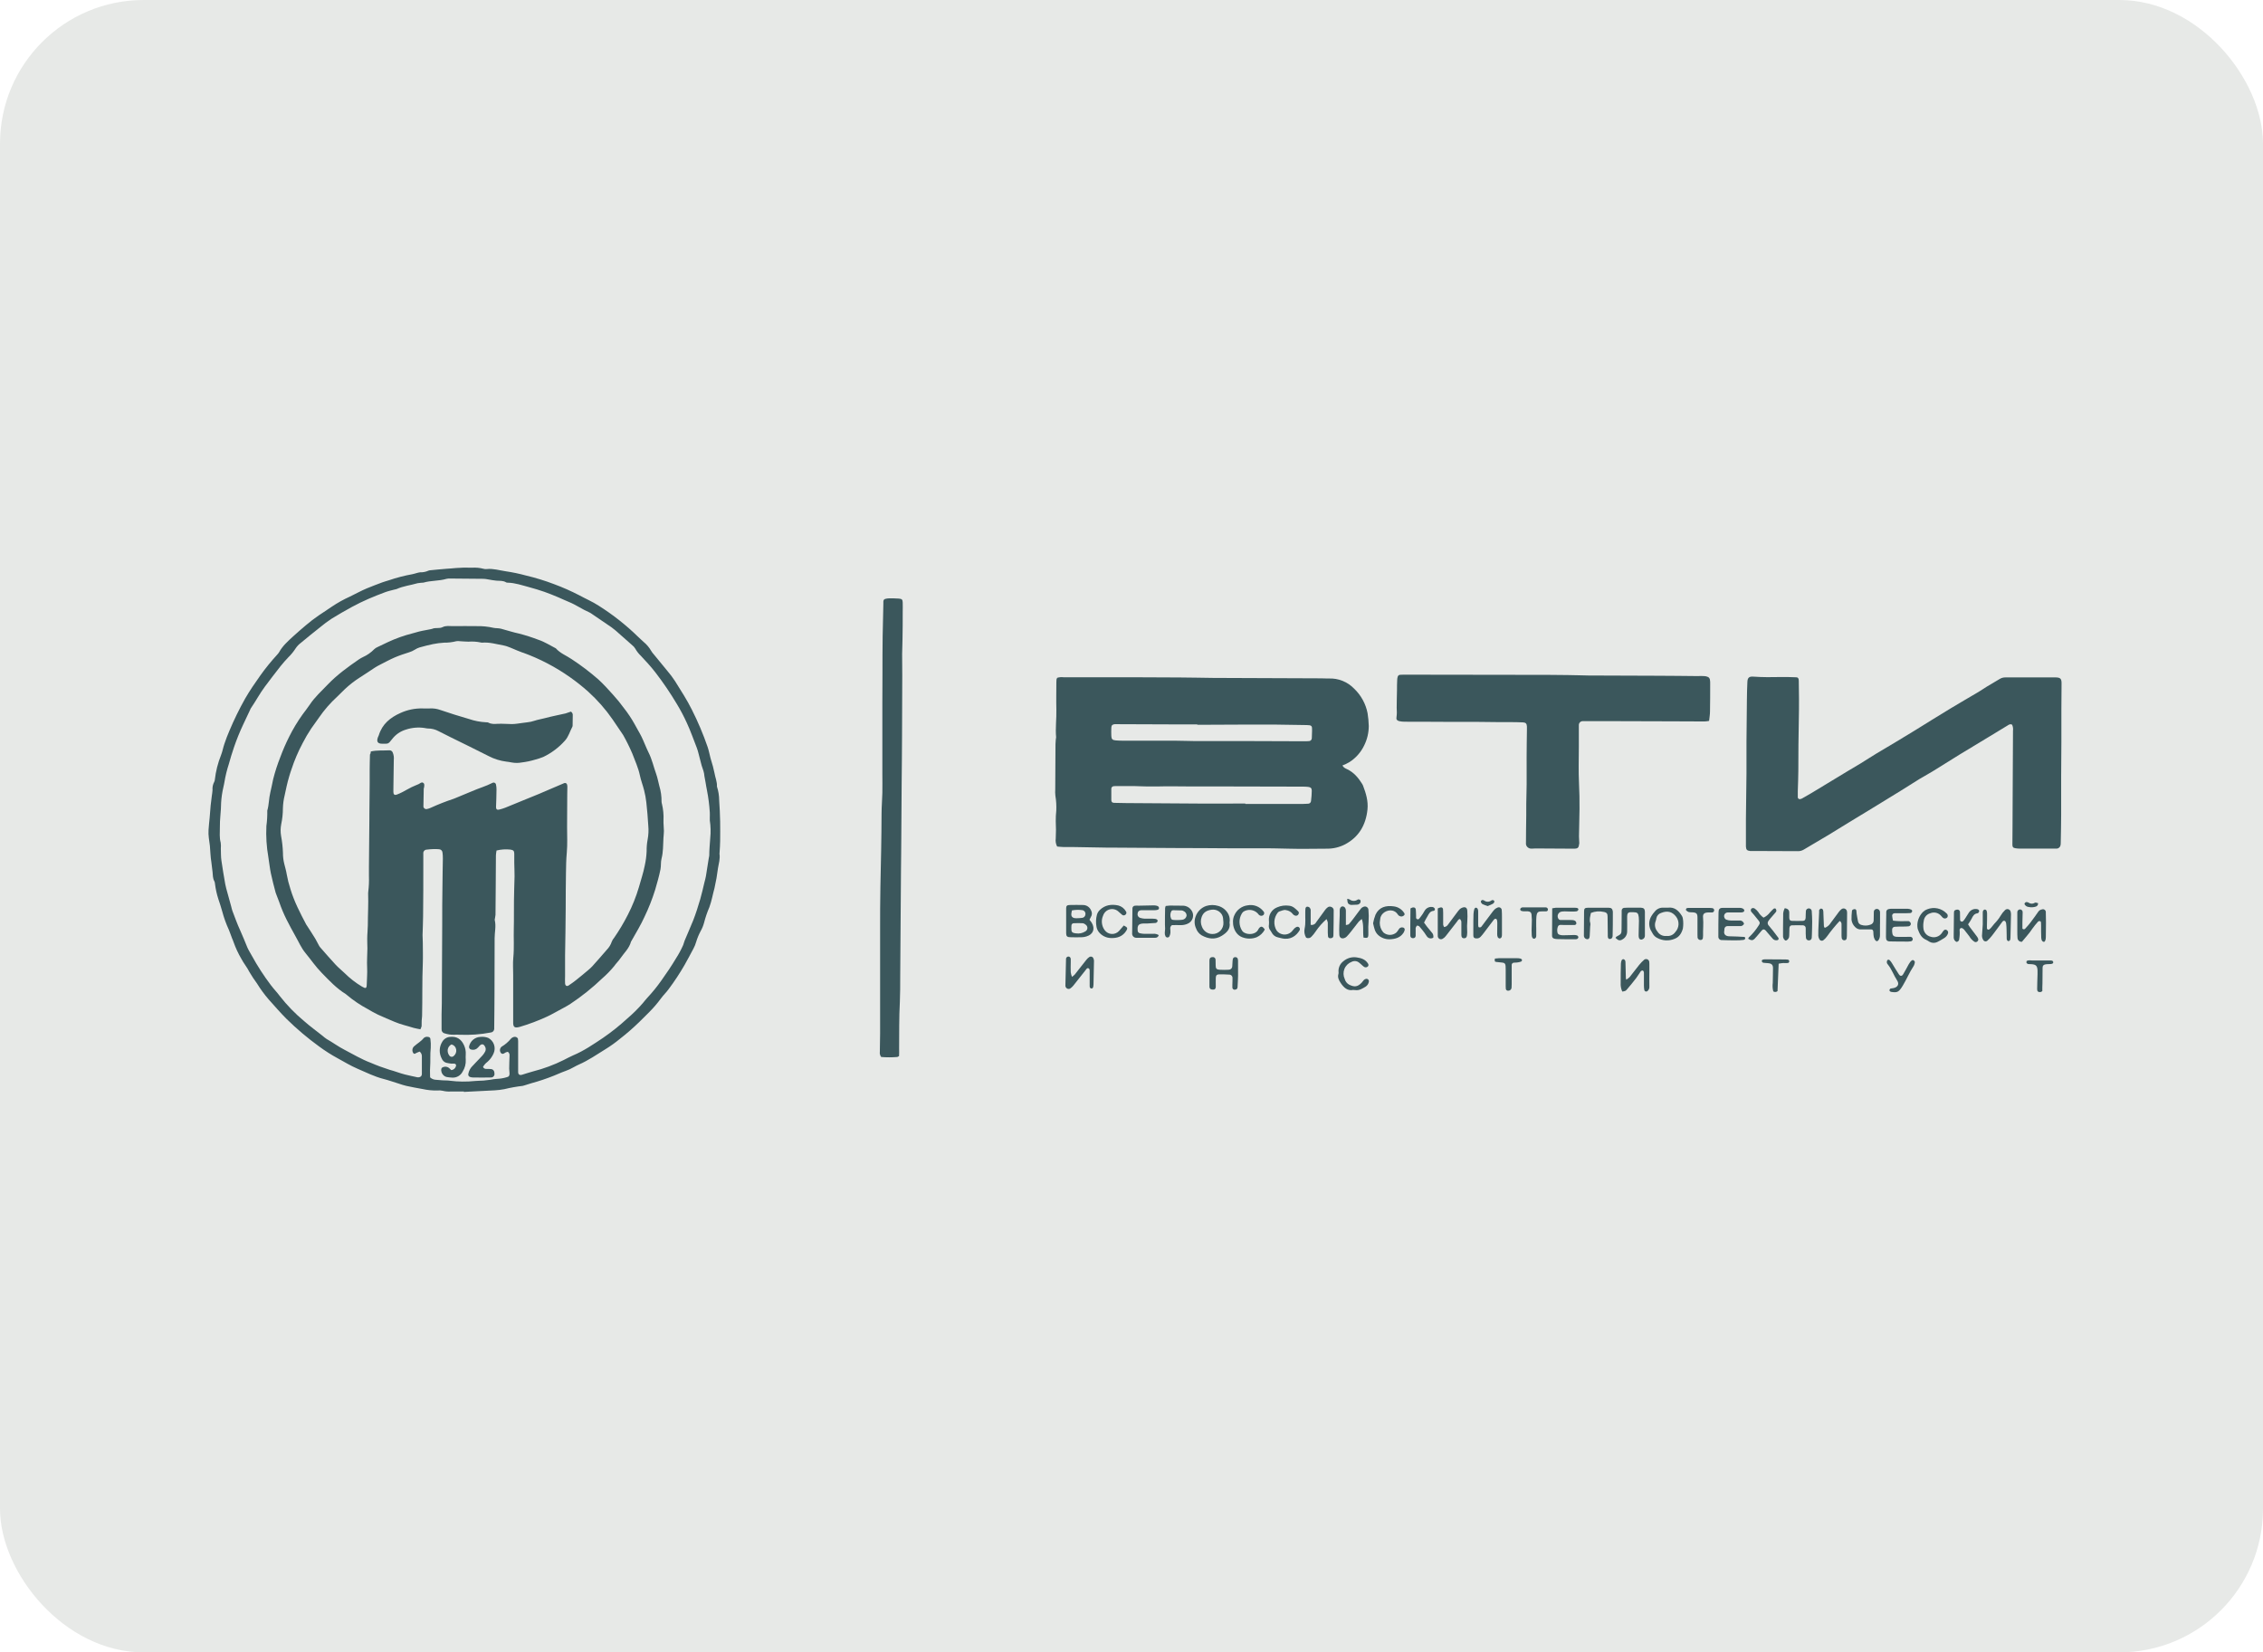 <svg width="315" height="230" viewBox="0 0 315 230" fill="none" xmlns="http://www.w3.org/2000/svg">
<rect width="315" height="230" rx="20" fill="#E7E9E7"/>
<g clip-path="url(#clip0_57_618)">
<path d="M147.15 117.833C146.967 117.485 146.9 117.088 146.957 116.699C146.998 115.905 146.998 115.11 146.957 114.316C146.952 113.82 146.976 113.324 147.029 112.831C147.06 112.137 147.019 111.441 146.905 110.756C146.871 110.458 146.864 110.158 146.886 109.859C146.886 107.768 146.897 105.677 146.92 103.586C146.92 103.389 146.939 103.19 146.957 102.991C146.985 102.87 147.001 102.747 147.007 102.623C146.889 101.334 147.075 100.047 147.041 98.758C147.007 97.468 147.041 96.216 147.041 94.945C147.039 94.821 147.046 94.697 147.06 94.574C147.081 94.496 147.111 94.421 147.15 94.35C147.43 94.261 147.726 94.233 148.017 94.269C149.257 94.269 150.497 94.269 151.736 94.269C155.899 94.269 160.064 94.269 164.226 94.3C165.776 94.3 167.295 94.353 168.829 94.362C173.86 94.388 178.888 94.407 183.913 94.422C184.26 94.422 184.607 94.453 184.954 94.444C185.612 94.415 186.269 94.527 186.881 94.773C187.493 95.019 188.046 95.393 188.503 95.87C189.46 96.785 190.11 97.977 190.362 99.281C190.456 99.868 190.51 100.46 190.527 101.053C190.525 102 190.303 102.933 189.879 103.779C189.424 104.724 188.714 105.523 187.83 106.084C187.52 106.268 187.194 106.424 186.857 106.551C186.922 106.655 187 106.75 187.09 106.834C187.21 106.922 187.34 106.995 187.477 107.053C188.441 107.495 189.085 108.267 189.628 109.149C189.668 109.212 189.701 109.278 189.727 109.348C190.136 110.42 190.468 111.507 190.347 112.678C190.124 114.83 189.154 116.509 187.226 117.531C186.451 117.932 185.59 118.138 184.719 118.132C182.933 118.132 181.148 118.185 179.366 118.132C176.394 118.029 173.422 118.11 170.45 118.073C168.367 118.048 166.287 118.054 164.208 118.045L155.288 117.989C154.978 117.989 154.644 117.989 154.321 117.989L149.493 117.905C149.022 117.905 148.563 117.905 148.082 117.905C147.769 117.898 147.438 117.858 147.15 117.833ZM173.341 111.849V111.905H180.78C181.198 111.905 181.619 111.905 182.041 111.874C182.097 111.879 182.154 111.873 182.208 111.855C182.262 111.837 182.312 111.808 182.354 111.77C182.397 111.732 182.431 111.686 182.455 111.634C182.479 111.583 182.492 111.526 182.493 111.469C182.553 111.001 182.586 110.53 182.593 110.058C182.593 109.713 182.447 109.576 182.09 109.532C181.844 109.505 181.597 109.493 181.35 109.495L170.354 109.47C168.804 109.47 167.282 109.47 165.745 109.47C164.208 109.47 162.68 109.423 161.146 109.47C160.653 109.47 160.16 109.47 159.667 109.47C159.103 109.47 158.536 109.426 157.972 109.42C157.042 109.42 156.137 109.42 155.223 109.42C155.148 109.42 155.074 109.426 155 109.438C154.915 109.447 154.836 109.487 154.778 109.551C154.721 109.615 154.69 109.698 154.69 109.784C154.69 110.304 154.69 110.828 154.69 111.342C154.69 111.634 154.802 111.743 155.099 111.753C155.645 111.772 156.19 111.781 156.736 111.784C160.2 111.809 163.666 111.832 167.134 111.853C169.179 111.859 171.259 111.849 173.338 111.849H173.341ZM166.659 100.888V100.835H164.137L155.827 100.804C155.604 100.804 155.381 100.804 155.158 100.804C154.848 100.832 154.706 100.957 154.693 101.271C154.675 101.667 154.675 102.066 154.693 102.464C154.712 102.863 154.839 103.022 155.288 103.059C155.657 103.09 156.032 103.1 156.401 103.103C158.824 103.103 161.248 103.103 163.675 103.103C164.605 103.103 165.55 103.153 166.489 103.156C168.99 103.156 171.491 103.156 173.989 103.156H174.584L181.787 103.181C181.935 103.185 182.083 103.177 182.23 103.156C182.331 103.147 182.424 103.1 182.492 103.025C182.56 102.95 182.598 102.852 182.599 102.751C182.62 102.405 182.624 102.056 182.633 101.707C182.658 101.019 182.589 100.938 181.892 100.926C180.382 100.899 178.872 100.876 177.364 100.857C176.124 100.857 174.885 100.857 173.645 100.857L166.659 100.888Z" fill="#3B575C"/>
<path d="M280.082 100.882C279.831 100.732 279.642 100.857 279.463 100.975C278.576 101.517 277.684 102.056 276.794 102.595C275.458 103.402 274.116 104.202 272.787 105.019C271.519 105.797 270.267 106.598 269 107.376C268.476 107.688 267.93 107.999 267.397 108.311C267.224 108.411 267.05 108.504 266.883 108.622C266.083 109.121 265.29 109.625 264.49 110.121C263.203 110.914 261.915 111.704 260.625 112.491C259.547 113.151 258.456 113.799 257.387 114.46C256.457 115.027 255.527 115.612 254.597 116.173C253.429 116.877 252.248 117.556 251.083 118.257C250.829 118.411 250.536 118.488 250.24 118.478C248.132 118.465 246.026 118.457 243.92 118.453C243.817 118.46 243.714 118.46 243.611 118.453C243.177 118.406 243.05 118.278 243.025 117.83C243.025 117.659 243.025 117.481 243.025 117.307C243.025 116.213 243.025 115.126 243.025 114.024C243.046 111.909 243.084 109.794 243.102 107.675C243.102 106.208 243.102 104.741 243.102 103.271C243.115 101.332 243.134 99.39 243.161 97.446C243.161 96.602 243.195 95.755 243.229 94.911C243.257 94.31 243.49 94.138 244.085 94.185C245.368 94.278 246.654 94.266 247.937 94.238C248.628 94.238 249.319 94.238 250.01 94.275C250.268 94.275 250.373 94.415 250.382 94.736C250.405 95.584 250.415 96.43 250.413 97.275C250.413 98.209 250.413 99.169 250.389 100.116C250.373 101.309 250.345 102.505 250.336 103.698C250.327 104.891 250.336 106.084 250.32 107.277C250.32 108.211 250.268 109.164 250.246 110.108C250.246 110.42 250.246 110.706 250.246 111.002C250.251 111.038 250.263 111.073 250.281 111.104C250.299 111.135 250.324 111.162 250.353 111.184C250.381 111.206 250.414 111.221 250.449 111.23C250.484 111.239 250.52 111.241 250.556 111.236C250.654 111.217 250.749 111.186 250.838 111.142C251.269 110.899 251.7 110.656 252.127 110.401C252.722 110.049 253.311 109.685 253.903 109.326C255.006 108.658 256.109 107.99 257.21 107.324C257.805 106.965 258.406 106.623 258.995 106.261C259.736 105.807 260.461 105.327 261.202 104.881C262.113 104.33 263.034 103.794 263.948 103.246C264.816 102.723 265.686 102.2 266.551 101.667C268.237 100.627 269.914 99.567 271.606 98.552C272.874 97.783 274.166 97.048 275.443 96.287C275.827 96.06 276.187 95.799 276.568 95.568C277.16 95.207 277.764 94.864 278.356 94.506C278.588 94.364 278.856 94.29 279.128 94.294C281.459 94.294 283.777 94.294 286.117 94.294H286.191C286.811 94.316 286.963 94.49 286.96 95.126C286.96 96.344 286.938 97.565 286.935 98.786C286.935 100.278 286.935 101.773 286.935 103.265C286.935 104.909 286.91 106.551 286.904 108.193C286.904 109.959 286.904 111.725 286.904 113.488C286.904 114.756 286.87 116.023 286.848 117.294C286.851 117.419 286.839 117.543 286.814 117.665C286.789 117.786 286.726 117.895 286.635 117.978C286.543 118.06 286.428 118.111 286.306 118.123C286.132 118.134 285.958 118.134 285.785 118.123H281.192C280.97 118.125 280.748 118.108 280.529 118.07C280.203 118.011 280.117 117.898 280.117 117.556C280.117 116.734 280.117 115.914 280.135 115.092L280.163 109.043C280.175 106.603 280.188 104.164 280.2 101.726C280.24 101.439 280.199 101.147 280.082 100.882Z" fill="#3B575C"/>
<path d="M237.899 100.346C237.686 100.387 237.47 100.413 237.254 100.424C235.819 100.424 234.381 100.424 232.946 100.406L224.547 100.381C223.307 100.381 222.068 100.381 220.828 100.381C220.655 100.371 220.481 100.371 220.307 100.381C220.233 100.38 220.159 100.395 220.091 100.425C220.022 100.454 219.961 100.498 219.91 100.552C219.859 100.607 219.82 100.672 219.796 100.743C219.772 100.814 219.762 100.889 219.768 100.963C219.768 101.362 219.768 101.761 219.768 102.159C219.768 102.754 219.768 103.352 219.768 103.947C219.768 105.639 219.706 107.336 219.79 109.024C219.849 110.221 219.873 111.41 219.861 112.603C219.846 113.871 219.808 115.139 219.787 116.407C219.787 116.603 219.802 116.802 219.811 117.002C219.828 117.123 219.835 117.246 219.83 117.369C219.74 117.992 219.706 118.142 219.003 118.132C217.245 118.111 215.485 118.107 213.734 118.101C213.56 118.101 213.387 118.12 213.216 118.126C213.102 118.135 212.987 118.119 212.88 118.079C212.773 118.038 212.676 117.975 212.596 117.892C212.492 117.793 212.425 117.66 212.407 117.516C212.407 116.173 212.432 114.834 212.448 113.491C212.448 113.392 212.448 113.292 212.448 113.195C212.448 112.261 212.448 111.358 212.479 110.439C212.534 108.75 212.479 107.059 212.5 105.368C212.5 104.122 212.528 102.876 212.541 101.63C212.541 101.455 212.541 101.278 212.541 101.106C212.513 100.72 212.383 100.571 211.986 100.552C211.416 100.521 210.845 100.521 210.275 100.515C209.705 100.508 209.19 100.515 208.645 100.515C207.715 100.515 206.767 100.487 205.825 100.484C204.737 100.484 203.655 100.484 202.561 100.484C202.511 100.484 202.462 100.484 202.412 100.484C200.109 100.449 197.81 100.484 195.507 100.459C195.261 100.459 195.016 100.433 194.776 100.381C194.466 100.309 194.323 100.144 194.385 99.851C194.444 99.408 194.453 98.96 194.413 98.515C194.413 97.696 194.441 96.873 194.456 96.054C194.456 95.584 194.456 95.12 194.484 94.64C194.487 94.491 194.51 94.343 194.553 94.201C194.571 94.129 194.61 94.065 194.666 94.017C194.721 93.969 194.79 93.938 194.862 93.93C195.036 93.917 195.21 93.911 195.383 93.911C201.253 93.911 207.124 93.919 212.996 93.936C214.729 93.936 216.461 93.936 218.197 93.964C219.157 93.964 220.118 94.02 221.082 94.026C224.324 94.042 227.566 94.045 230.811 94.061C232.642 94.061 234.474 94.095 236.306 94.107C236.616 94.107 236.901 94.076 237.198 94.107C237.393 94.111 237.585 94.155 237.762 94.238C237.824 94.275 237.878 94.325 237.92 94.383C237.963 94.441 237.993 94.507 238.01 94.578C238.049 94.799 238.062 95.023 238.05 95.247C238.05 96.493 238.05 97.739 238.026 98.985C238.026 99.424 237.958 99.842 237.899 100.346Z" fill="#3B575C"/>
<path d="M64.57 151.934H62.711C62.34 151.955 61.968 151.919 61.607 151.828C61.365 151.774 61.116 151.761 60.87 151.791C60.177 151.805 59.485 151.736 58.809 151.585C58.055 151.455 57.305 151.311 56.555 151.149C56.221 151.078 55.892 150.956 55.56 150.853C54.832 150.629 54.11 150.368 53.369 150.178C52.13 149.866 50.961 149.271 49.784 148.77C48.829 148.362 47.924 147.813 47.022 147.318C46.107 146.822 45.228 146.262 44.391 145.642C42.808 144.493 41.312 143.228 39.916 141.858C39.032 140.979 38.23 140.039 37.399 139.117C36.799 138.423 36.256 137.681 35.775 136.899C35.393 136.381 35.038 135.843 34.712 135.288C34.402 134.647 33.912 134.086 33.587 133.448C33.161 132.72 32.804 131.953 32.521 131.158C32.468 130.968 32.372 130.791 32.301 130.604C32.229 130.417 32.13 130.14 32.043 129.909C31.985 129.747 31.929 129.598 31.858 129.429C31.474 128.596 31.163 127.731 30.928 126.844C30.782 126.268 30.571 125.707 30.392 125.14C30.172 124.454 30.016 123.749 29.927 123.035C29.924 122.91 29.895 122.787 29.843 122.673C29.604 122.265 29.632 121.814 29.586 121.368C29.539 120.923 29.477 120.484 29.425 120.038C29.378 119.646 29.304 119.25 29.294 118.854C29.265 118.112 29.19 117.372 29.068 116.64C29.019 116.27 29.006 115.897 29.028 115.525C29.059 114.955 29.133 114.388 29.183 113.821C29.232 113.254 29.267 112.684 29.322 112.117C29.366 111.675 29.428 111.232 29.483 110.79C29.518 110.519 29.573 110.248 29.583 109.977C29.549 109.579 29.632 109.179 29.821 108.828C29.867 108.74 29.895 108.643 29.902 108.544C30.036 107.36 30.329 106.199 30.773 105.093C30.971 104.588 31.061 104.04 31.238 103.536C31.445 102.913 31.672 102.318 31.929 101.726C32.572 100.194 33.301 98.701 34.114 97.253C34.758 96.132 35.49 95.073 36.24 94.016C36.961 93.006 37.744 92.04 38.583 91.126C38.687 91.019 38.778 90.901 38.856 90.774C39.348 89.886 40.095 89.235 40.827 88.559C41.385 88.033 41.983 87.547 42.565 87.042C43.149 86.543 43.76 86.076 44.394 85.644C44.986 85.239 45.593 84.859 46.182 84.448C46.984 83.907 47.83 83.436 48.711 83.04C49.114 82.85 49.508 82.635 49.907 82.439C50.307 82.242 50.661 82.062 51.048 81.903C51.758 81.613 52.474 81.339 53.19 81.071C53.499 80.959 53.809 80.875 54.119 80.778C55.194 80.409 56.296 80.123 57.414 79.922C57.606 79.891 57.795 79.816 57.987 79.769C58.152 79.718 58.321 79.681 58.492 79.66C58.888 79.675 59.282 79.596 59.642 79.43C59.686 79.406 59.735 79.392 59.785 79.389C60.572 79.314 61.356 79.227 62.14 79.171C62.583 79.137 63.023 79.115 63.467 79.065C64.208 79.004 64.952 78.989 65.695 79.022C66.238 78.984 66.784 79.035 67.31 79.174C67.453 79.218 67.605 79.23 67.753 79.208C68.655 79.112 69.52 79.392 70.397 79.52C71.351 79.66 72.296 79.857 73.226 80.112C74.548 80.425 75.849 80.824 77.119 81.308C78.324 81.754 79.501 82.275 80.643 82.865C81.532 83.354 82.471 83.747 83.324 84.304C85.328 85.566 87.192 87.041 88.884 88.703C89.107 88.93 89.364 89.129 89.593 89.357C90.015 89.705 90.371 90.127 90.644 90.603C90.745 90.774 90.865 90.934 91.001 91.079C91.62 91.846 92.268 92.606 92.888 93.378C93.275 93.83 93.634 94.306 93.96 94.805C94.769 96.113 95.624 97.406 96.303 98.782C97.155 100.465 97.89 102.205 98.504 103.99C98.668 104.482 98.764 104.996 98.894 105.498C98.916 105.594 98.95 105.688 98.975 105.784C99.166 106.374 99.325 106.974 99.449 107.582C99.554 108.205 99.833 108.828 99.796 109.482C99.998 110.098 100.102 110.742 100.106 111.391C100.177 112.382 100.221 113.375 100.242 114.369C100.264 115.263 100.242 116.16 100.242 117.057C100.242 117.556 100.196 118.051 100.171 118.546C100.155 118.644 100.148 118.743 100.149 118.842C100.258 119.527 100.053 120.175 99.942 120.836C99.827 121.772 99.665 122.701 99.455 123.62C99.21 124.502 99.062 125.408 98.742 126.274C98.438 126.98 98.19 127.709 97.999 128.454C97.889 128.862 97.728 129.254 97.518 129.619C97.262 130.1 97.055 130.605 96.898 131.127C96.81 131.439 96.688 131.74 96.533 132.024C96.133 132.793 95.714 133.554 95.293 134.314C94.624 135.475 93.886 136.596 93.083 137.668C92.755 138.132 92.327 138.525 91.995 138.989C91.494 139.668 90.943 140.308 90.347 140.905C89.916 141.35 89.46 141.774 89.026 142.216C88.156 143.065 87.24 143.865 86.28 144.611C85.648 145.132 84.981 145.608 84.284 146.038C83.066 146.792 81.882 147.614 80.565 148.187C80.135 148.374 79.735 148.636 79.31 148.832C78.954 148.997 78.576 149.118 78.21 149.265C77.844 149.411 77.478 149.576 77.116 149.723C76.085 150.138 75.03 150.491 73.958 150.782C73.648 150.872 73.338 150.972 73.043 151.068C72.951 151.105 72.856 151.133 72.758 151.149C71.895 151.248 71.039 151.401 70.195 151.607C69.758 151.689 69.316 151.743 68.872 151.769C67.44 151.853 66.005 151.916 64.573 151.987L64.57 151.934ZM72.089 144.558C72.106 144.671 72.118 144.784 72.123 144.898C72.123 145.832 72.123 146.742 72.123 147.661C72.123 148.184 72.123 148.707 72.123 149.218C72.123 149.57 72.331 149.698 72.671 149.598C73.192 149.446 73.704 149.259 74.221 149.128C75.681 148.755 77.098 148.229 78.448 147.558C78.895 147.343 79.323 147.091 79.775 146.901C81.266 146.278 82.598 145.362 83.937 144.468C85.122 143.653 86.248 142.755 87.306 141.78C88.083 141.121 88.808 140.404 89.476 139.634C89.68 139.385 89.882 139.129 90.096 138.896C90.808 138.136 91.465 137.326 92.064 136.472C92.773 135.482 93.455 134.476 94.078 133.429C94.47 132.826 94.812 132.191 95.101 131.532C95.181 131.326 95.225 131.102 95.308 130.909C95.686 129.975 96.124 129.04 96.492 128.106C96.861 127.171 97.18 126.143 97.475 125.146C97.698 124.383 97.862 123.605 98.051 122.835C98.123 122.546 98.209 122.262 98.259 121.969C98.395 121.159 98.513 120.35 98.643 119.54C98.68 119.395 98.707 119.249 98.724 119.101C98.724 118.278 98.811 117.465 98.863 116.646C98.948 115.828 98.927 115.001 98.801 114.188C98.789 114.065 98.789 113.941 98.801 113.818C98.801 113.572 98.82 113.322 98.801 113.076C98.736 112.036 98.603 111 98.401 109.977C98.324 109.638 98.281 109.295 98.219 108.952C98.157 108.61 98.104 108.329 98.048 108.018C98.032 107.771 97.986 107.528 97.912 107.292C97.732 106.806 97.584 106.309 97.469 105.803C97.298 105.236 97.205 104.641 96.991 104.09C96.539 102.937 96.133 101.763 95.609 100.636C95.199 99.733 94.737 98.855 94.224 98.007C93.309 96.471 92.305 94.992 91.214 93.577C90.594 92.777 89.894 92.02 89.203 91.285C88.896 90.995 88.635 90.66 88.428 90.291C88.315 90.099 88.165 89.93 87.988 89.796C87.229 89.117 86.466 88.447 85.701 87.777C85.512 87.615 85.32 87.466 85.118 87.316C84.219 86.694 83.32 86.08 82.419 85.476C82.299 85.386 82.171 85.308 82.037 85.242C81.058 84.825 80.178 84.189 79.198 83.793C78.693 83.594 78.207 83.348 77.705 83.139C77.066 82.875 76.428 82.604 75.774 82.379C75.12 82.155 74.361 81.918 73.645 81.728C72.668 81.47 71.708 81.13 70.682 81.105C70.606 81.113 70.531 81.1 70.462 81.068C70.037 80.8 69.563 80.859 69.095 80.825C68.701 80.797 68.314 80.707 67.923 80.647C67.731 80.608 67.537 80.582 67.341 80.57C65.783 80.551 64.224 80.537 62.664 80.529C62.49 80.518 62.316 80.533 62.146 80.573C61.099 80.884 59.977 80.791 58.936 81.099C58.814 81.119 58.69 81.127 58.567 81.124C58.419 81.13 58.272 81.149 58.127 81.18C57.157 81.464 56.137 81.573 55.204 81.993C55.114 82.031 55.009 82.034 54.916 82.062C54.488 82.18 54.048 82.27 53.633 82.423C52.849 82.716 52.065 83.024 51.296 83.357C50.527 83.691 49.768 84.058 49.03 84.46C48.051 84.99 47.084 85.547 46.139 86.133C45.601 86.487 45.083 86.872 44.589 87.285C43.674 88.008 42.769 88.742 41.874 89.487C41.593 89.696 41.35 89.952 41.155 90.244C40.861 90.703 40.514 91.127 40.123 91.506C39.745 91.901 39.383 92.31 39.045 92.736C38.307 93.671 37.585 94.624 36.875 95.571C36.166 96.518 35.583 97.627 34.892 98.626C34.857 98.693 34.827 98.761 34.802 98.832C34.492 99.505 34.16 100.175 33.85 100.851C33.364 101.884 32.935 102.943 32.567 104.025C32.31 104.8 32.053 105.582 31.848 106.367C31.582 107.185 31.378 108.022 31.238 108.871C31.213 109.117 31.129 109.354 31.089 109.597C30.927 110.295 30.823 111.006 30.779 111.721C30.779 112.896 30.578 114.048 30.605 115.219C30.605 115.911 30.528 116.606 30.72 117.294C30.757 117.564 30.764 117.838 30.739 118.11C30.76 118.68 30.739 119.256 30.825 119.82C30.974 120.904 31.169 121.979 31.352 123.056C31.385 123.252 31.428 123.445 31.483 123.636C31.709 124.474 31.944 125.308 32.174 126.146C32.233 126.361 32.273 126.582 32.35 126.791C32.697 127.691 33.017 128.607 33.423 129.482C33.788 130.27 34.092 131.08 34.43 131.878C34.606 132.286 34.858 132.66 35.068 133.055C35.842 134.467 36.717 135.821 37.687 137.104C38.087 137.643 38.564 138.12 38.961 138.662C39.956 139.934 41.083 141.095 42.324 142.126C43.142 142.848 44.028 143.49 44.884 144.169C45.068 144.335 45.263 144.487 45.469 144.624C46.309 145.097 47.084 145.68 47.949 146.122C49.154 146.745 50.317 147.452 51.6 147.932C52.46 148.304 53.34 148.63 54.234 148.91C54.947 149.094 55.635 149.38 56.354 149.561C56.927 149.704 57.51 149.826 58.086 149.95C58.16 149.963 58.236 149.963 58.31 149.95C58.422 149.945 58.529 149.896 58.605 149.814C58.683 149.731 58.724 149.621 58.722 149.508C58.722 148.686 58.722 147.863 58.722 147.044C58.728 146.915 58.703 146.787 58.649 146.671C58.595 146.554 58.514 146.452 58.412 146.374C58.288 146.424 58.176 146.465 58.068 146.514C57.959 146.564 57.807 146.642 57.699 146.695C57.618 146.648 57.556 146.636 57.538 146.599C57.428 146.446 57.382 146.257 57.41 146.071C57.438 145.885 57.537 145.718 57.687 145.605C58.108 145.225 58.616 144.957 58.979 144.493C59.061 144.417 59.161 144.362 59.269 144.335C59.377 144.307 59.49 144.307 59.599 144.334C59.676 144.334 59.75 144.362 59.808 144.414C59.865 144.466 59.901 144.537 59.909 144.614C59.966 145.027 59.983 145.444 59.958 145.86C59.853 146.795 59.94 147.701 59.868 148.617C59.834 149.059 59.868 149.505 59.868 149.96C60.064 150.148 60.318 150.266 60.587 150.293C60.931 150.318 61.276 150.352 61.623 150.377C61.97 150.402 62.267 150.377 62.583 150.427C63.762 150.579 64.954 150.592 66.135 150.467C66.529 150.43 66.922 150.436 67.316 150.408C67.626 150.383 67.951 150.34 68.271 150.296C68.56 150.234 68.853 150.193 69.148 150.174C69.618 150.158 70.085 150.08 70.536 149.944C70.846 149.875 70.933 149.72 70.924 149.399C70.924 149.178 70.874 148.953 70.877 148.732C70.877 148.134 70.911 147.539 70.927 146.944C70.941 146.84 70.926 146.734 70.883 146.639C70.84 146.543 70.77 146.462 70.682 146.405C70.593 146.423 70.506 146.447 70.421 146.477C70.31 146.527 70.211 146.608 70.112 146.655C70.045 146.689 69.969 146.698 69.897 146.68C69.825 146.662 69.761 146.619 69.718 146.558C69.62 146.428 69.576 146.265 69.596 146.103C69.616 145.941 69.699 145.793 69.826 145.692C70.318 145.401 70.755 145.026 71.119 144.583C71.235 144.458 71.386 144.37 71.553 144.331C71.654 144.307 71.761 144.316 71.857 144.357C71.954 144.398 72.035 144.468 72.089 144.558Z" fill="#3B575C"/>
<path d="M125.145 146.998C125.046 147.047 124.962 147.125 124.875 147.128C124.139 147.188 123.399 147.188 122.662 147.128C122.583 147.029 122.525 146.915 122.492 146.792C122.458 146.669 122.451 146.541 122.47 146.415C122.47 145.571 122.492 144.727 122.507 143.883C122.507 143.658 122.507 143.434 122.507 143.21C122.507 138.631 122.507 134.051 122.507 129.47C122.507 127.452 122.507 125.436 122.548 123.421C122.622 120.042 122.7 116.659 122.709 113.276C122.709 112.31 122.799 111.342 122.82 110.376C122.839 109.479 122.82 108.585 122.82 107.688C122.82 104.426 122.82 101.165 122.82 97.907C122.82 96.487 122.82 95.07 122.836 93.649C122.836 91.958 122.836 90.27 122.861 88.578C122.882 87.064 122.926 85.551 122.96 84.037C122.96 83.937 122.96 83.838 122.96 83.725C122.985 83.479 123.068 83.389 123.329 83.339C123.474 83.306 123.623 83.288 123.772 83.286C124.215 83.286 124.661 83.286 125.105 83.32C125.548 83.355 125.635 83.454 125.653 83.862C125.672 84.27 125.653 84.76 125.653 85.205C125.653 86.451 125.653 87.697 125.625 88.943C125.625 89.637 125.576 90.329 125.573 91.023C125.573 92.017 125.594 93.008 125.591 94.001C125.591 96.811 125.581 99.621 125.56 102.433C125.56 104.614 125.523 106.813 125.508 109.002C125.489 111.59 125.471 114.177 125.455 116.765C125.455 118.21 125.424 119.652 125.415 121.094C125.377 126.047 125.341 131 125.306 135.952C125.306 137.12 125.306 138.292 125.256 139.46C125.139 141.621 125.173 143.786 125.154 145.951C125.179 146.294 125.145 146.639 125.145 146.998Z" fill="#3B575C"/>
<path d="M151.653 128.025C151.786 128.202 151.885 128.314 151.963 128.439C152.468 129.28 152.167 130.071 151.234 130.345C151.047 130.406 150.852 130.443 150.655 130.454C150.088 130.473 149.52 130.479 148.953 130.454C148.547 130.454 148.408 130.302 148.405 129.915C148.405 128.75 148.405 127.585 148.405 126.42C148.405 126.109 148.523 125.981 148.863 125.972C149.505 125.972 150.15 125.941 150.788 125.972C151.024 125.979 151.253 126.055 151.447 126.19C151.64 126.326 151.791 126.515 151.879 126.735C151.956 126.877 151.994 127.037 151.987 127.199C151.979 127.36 151.928 127.517 151.839 127.651C151.777 127.769 151.727 127.884 151.653 128.025ZM149.127 129.074C149.127 129.697 149.127 129.847 149.796 129.921C150.237 129.985 150.687 129.889 151.064 129.651C151.148 129.608 151.219 129.544 151.271 129.465C151.322 129.386 151.353 129.295 151.359 129.201C151.365 129.107 151.347 129.013 151.306 128.928C151.265 128.843 151.203 128.77 151.126 128.716C151.021 128.612 150.889 128.541 150.745 128.51C150.306 128.487 149.866 128.487 149.427 128.51C149.353 128.516 149.283 128.549 149.23 128.603C149.178 128.657 149.147 128.728 149.142 128.803C149.13 128.934 149.127 129.059 149.127 129.074ZM149.207 126.726C149.176 126.878 149.158 126.972 149.142 127.068C149.065 127.507 149.198 127.838 149.871 127.813C150.116 127.813 150.363 127.788 150.608 127.763C150.732 127.756 150.849 127.704 150.937 127.616C151.025 127.528 151.078 127.411 151.086 127.286C151.097 127.219 151.094 127.15 151.079 127.083C151.063 127.017 151.035 126.954 150.995 126.898C150.955 126.843 150.905 126.795 150.847 126.759C150.789 126.723 150.725 126.699 150.658 126.688C150.176 126.62 149.686 126.633 149.207 126.726Z" fill="#3B575C"/>
<path d="M189.798 130.51C189.674 129.647 189.866 128.797 189.56 127.925C189.406 128.034 189.261 128.157 189.129 128.292C188.754 128.756 188.4 129.227 188.029 129.703C187.847 129.938 187.652 130.163 187.446 130.376C187.342 130.48 187.213 130.554 187.071 130.591C186.69 130.688 186.451 130.491 186.429 130.096C186.377 129.199 186.463 128.308 186.482 127.414C186.482 127.193 186.482 126.969 186.482 126.744C186.482 126.433 186.612 126.199 186.829 126.171C187.111 126.137 187.334 126.383 187.341 126.76C187.347 127.137 187.341 127.557 187.341 127.956C187.341 128.202 187.341 128.448 187.341 128.763C187.514 128.713 187.681 128.716 187.759 128.635C187.992 128.378 188.212 128.109 188.416 127.828C188.76 127.373 189.089 126.909 189.442 126.461C189.538 126.349 189.662 126.265 189.801 126.218C189.876 126.185 189.957 126.172 190.038 126.179C190.119 126.185 190.197 126.213 190.264 126.257C190.332 126.302 190.388 126.364 190.426 126.436C190.464 126.508 190.484 126.588 190.483 126.67C190.533 127.214 190.538 127.762 190.499 128.308C190.459 128.778 190.448 129.251 190.468 129.722C190.468 129.872 190.468 130.034 190.468 130.171C190.443 130.538 190.334 130.597 189.798 130.51Z" fill="#3B575C"/>
<path d="M201.008 129.04C201.126 129.028 201.24 128.988 201.34 128.923C201.439 128.858 201.522 128.77 201.582 128.666C202.003 128.118 202.409 127.557 202.821 127.003C202.934 126.84 203.06 126.688 203.199 126.548C203.308 126.449 203.437 126.375 203.578 126.33C203.968 126.199 204.216 126.349 204.241 126.763C204.276 127.282 204.276 127.802 204.241 128.321C204.207 128.69 204.2 129.062 204.222 129.433C204.241 129.68 204.235 129.928 204.204 130.174C204.169 130.485 204.03 130.604 203.788 130.604C203.547 130.604 203.423 130.47 203.416 130.155C203.416 129.585 203.416 129.012 203.416 128.442C203.416 128.208 203.416 128.208 203.23 127.919C202.995 127.937 202.92 128.143 202.803 128.293C202.285 128.956 201.777 129.629 201.253 130.286C201.135 130.444 200.985 130.576 200.813 130.672C200.744 130.716 200.664 130.739 200.583 130.74C200.502 130.741 200.421 130.72 200.351 130.679C200.281 130.637 200.223 130.577 200.185 130.505C200.146 130.433 200.127 130.352 200.131 130.27C200.131 129.959 200.131 129.626 200.131 129.302C200.131 128.367 200.131 127.433 200.131 126.452C200.265 126.385 200.407 126.334 200.553 126.302C200.59 126.296 200.627 126.299 200.663 126.308C200.699 126.318 200.733 126.335 200.762 126.358C200.791 126.382 200.815 126.411 200.832 126.444C200.85 126.477 200.86 126.514 200.863 126.551C200.882 126.724 200.889 126.898 200.884 127.072C200.884 127.62 200.884 128.165 200.884 128.713C200.911 128.827 200.953 128.937 201.008 129.04Z" fill="#3B575C"/>
<path d="M184.65 127.934C184.086 128.43 183.585 128.995 183.16 129.616C182.985 129.885 182.784 130.137 182.562 130.367C182.473 130.476 182.349 130.551 182.212 130.578C182.074 130.606 181.932 130.584 181.808 130.517C181.577 130.133 181.502 129.674 181.601 129.236C181.762 128.495 181.669 127.757 181.688 127.016C181.685 126.818 181.696 126.62 181.719 126.424C181.728 126.377 181.749 126.333 181.779 126.296C181.809 126.259 181.848 126.23 181.892 126.212C182.007 126.19 182.127 126.212 182.227 126.274C182.304 126.336 182.365 126.417 182.402 126.509C182.44 126.601 182.453 126.702 182.441 126.801C182.441 127.271 182.441 127.735 182.441 128.215V128.738C182.592 128.768 182.748 128.748 182.887 128.68C183.026 128.613 183.139 128.502 183.209 128.364C183.634 127.788 184.049 127.202 184.474 126.626C184.564 126.51 184.668 126.405 184.784 126.315C184.859 126.249 184.951 126.209 185.05 126.197C185.148 126.186 185.248 126.205 185.335 126.252C185.428 126.288 185.508 126.352 185.564 126.435C185.619 126.518 185.648 126.616 185.645 126.717C185.645 127.882 185.627 129.05 185.605 130.215C185.605 130.486 185.441 130.607 185.165 130.598C185.091 130.605 185.017 130.582 184.959 130.535C184.901 130.488 184.864 130.42 184.855 130.345C184.834 130.173 184.823 129.999 184.824 129.825C184.824 129.355 184.824 128.891 184.824 128.411C184.787 128.245 184.729 128.085 184.65 127.934Z" fill="#3B575C"/>
<path d="M171.15 128.414C171.311 129.314 170.75 129.828 170.075 130.252C169.145 130.834 168.187 130.704 167.267 130.193C166.903 129.974 166.627 129.633 166.489 129.23C166.366 128.972 166.298 128.692 166.287 128.407C166.276 128.121 166.324 127.836 166.427 127.57C166.546 127.229 166.741 126.92 166.996 126.666C167.252 126.411 167.562 126.219 167.902 126.103C168.45 125.933 169.037 125.933 169.585 126.103C169.895 126.19 170.183 126.343 170.429 126.552C170.676 126.76 170.875 127.019 171.014 127.311C171.171 127.656 171.219 128.041 171.15 128.414ZM168.745 130.009C168.955 130.016 169.164 129.979 169.359 129.9C169.554 129.821 169.73 129.702 169.876 129.55C170.023 129.399 170.135 129.218 170.207 129.019C170.279 128.821 170.309 128.609 170.295 128.399C170.289 128.199 170.273 128.001 170.245 127.804C170.226 127.63 170.171 127.462 170.084 127.311C169.942 127.075 169.736 126.885 169.49 126.763C169.244 126.641 168.968 126.592 168.696 126.623C168.051 126.701 167.518 126.935 167.27 127.632C167.186 127.852 167.147 128.086 167.154 128.322C167.161 128.557 167.214 128.788 167.31 129.003C167.421 129.296 167.617 129.549 167.873 129.729C168.129 129.908 168.433 130.006 168.745 130.009Z" fill="#3B575C"/>
<path d="M226.363 136.373C226.53 136.272 226.686 136.154 226.828 136.021C227.278 135.46 227.705 134.881 228.158 134.32C228.373 134.049 228.614 133.8 228.877 133.575C228.938 133.532 229.008 133.505 229.082 133.497C229.156 133.489 229.231 133.499 229.299 133.527C229.368 133.555 229.429 133.601 229.476 133.659C229.523 133.717 229.554 133.785 229.568 133.859C229.584 133.962 229.59 134.066 229.586 134.17V135.214C229.586 135.908 229.565 136.606 229.586 137.301C229.598 137.424 229.58 137.549 229.533 137.663C229.486 137.778 229.412 137.879 229.317 137.958C229.284 137.986 229.244 138.005 229.202 138.014C229.16 138.024 229.116 138.023 229.074 138.012C229.033 138.001 228.994 137.98 228.962 137.951C228.93 137.922 228.905 137.886 228.889 137.846C228.848 137.627 228.827 137.405 228.827 137.182C228.827 136.612 228.827 136.039 228.827 135.469C228.83 135.394 228.819 135.319 228.796 135.248C228.771 135.186 228.712 135.092 228.663 135.089C228.617 135.085 228.57 135.09 228.526 135.104C228.481 135.119 228.44 135.142 228.406 135.173C228.176 135.485 227.984 135.843 227.742 136.155C227.336 136.687 226.909 137.204 226.475 137.712C226.267 137.958 226.224 137.955 225.815 138.023C225.641 137.644 225.565 137.228 225.592 136.812C225.592 135.921 225.592 135.027 225.623 134.133C225.63 133.962 225.669 133.794 225.737 133.638C225.762 133.598 225.797 133.566 225.837 133.543C225.878 133.52 225.923 133.508 225.97 133.507C226.016 133.516 226.06 133.535 226.098 133.562C226.137 133.59 226.169 133.625 226.193 133.666C226.24 133.754 226.263 133.853 226.258 133.952C226.28 134.644 226.292 135.338 226.311 136.033C226.295 136.098 226.323 136.17 226.363 136.373Z" fill="#3B575C"/>
<path d="M256.073 128.193C255.446 128.868 254.862 129.582 254.325 130.33C254.182 130.529 254.013 130.709 253.823 130.863C253.779 130.898 253.729 130.923 253.675 130.937C253.62 130.95 253.564 130.951 253.509 130.94C253.455 130.928 253.403 130.905 253.359 130.871C253.314 130.837 253.278 130.794 253.252 130.744C253.164 130.598 253.112 130.432 253.1 130.261C253.1 129.766 253.1 129.271 253.134 128.772C253.159 128.149 253.19 127.526 253.218 126.903C253.218 126.832 253.196 126.735 253.218 126.685C253.24 126.636 253.379 126.474 253.472 126.464C253.53 126.468 253.585 126.485 253.634 126.515C253.684 126.545 253.725 126.586 253.754 126.636C253.8 126.803 253.819 126.976 253.81 127.15C253.835 127.741 253.85 128.336 253.881 128.931C253.881 128.994 253.943 129.056 253.999 129.156C254.346 129.025 254.638 128.78 254.827 128.461C255.211 127.944 255.592 127.427 255.983 126.903C256.087 126.766 256.209 126.644 256.345 126.539C256.411 126.492 256.487 126.462 256.568 126.453C256.648 126.444 256.729 126.456 256.803 126.487C256.878 126.518 256.943 126.568 256.993 126.631C257.043 126.695 257.076 126.771 257.089 126.851C257.109 126.973 257.116 127.097 257.108 127.221C257.108 128.239 257.098 129.257 257.08 130.277C257.081 130.376 257.073 130.475 257.055 130.573C257.052 130.651 257.021 130.725 256.968 130.782C256.915 130.839 256.844 130.875 256.767 130.884C256.681 130.896 256.594 130.876 256.521 130.829C256.448 130.782 256.395 130.709 256.37 130.626C256.344 130.479 256.331 130.33 256.333 130.18C256.333 129.685 256.333 129.187 256.333 128.691C256.345 128.592 256.327 128.49 256.281 128.401C256.234 128.312 256.161 128.239 256.073 128.193Z" fill="#3B575C"/>
<path d="M205.797 129.041C205.835 129.065 205.878 129.081 205.923 129.088C205.968 129.094 206.014 129.091 206.058 129.079C206.102 129.067 206.143 129.045 206.178 129.016C206.213 128.987 206.241 128.951 206.262 128.91L207.557 127.184C207.699 126.981 207.854 126.787 208.022 126.605C208.146 126.484 208.292 126.39 208.453 126.328C208.515 126.299 208.583 126.286 208.651 126.29C208.719 126.294 208.785 126.315 208.843 126.351C208.901 126.387 208.95 126.437 208.984 126.497C209.018 126.556 209.037 126.623 209.038 126.692C209.063 127.004 209.066 127.337 209.066 127.661C209.066 128.431 209.066 129.203 209.066 129.975C209.077 130.123 209.063 130.271 209.026 130.414C209.003 130.468 208.968 130.516 208.924 130.554C208.88 130.592 208.828 130.62 208.772 130.635C208.713 130.631 208.657 130.612 208.607 130.582C208.556 130.551 208.514 130.508 208.484 130.458C208.425 130.323 208.397 130.176 208.403 130.028C208.403 129.505 208.419 128.985 208.419 128.471C208.418 128.324 208.4 128.177 208.366 128.035C208.355 127.999 208.334 127.968 208.307 127.943C208.28 127.918 208.247 127.9 208.211 127.891C208.175 127.883 208.138 127.884 208.103 127.894C208.067 127.905 208.035 127.924 208.009 127.95C207.973 127.983 207.939 128.019 207.907 128.056C207.399 128.726 206.894 129.399 206.382 130.065C206.29 130.183 206.192 130.295 206.088 130.402C206.011 130.483 205.917 130.546 205.812 130.584C205.707 130.623 205.594 130.636 205.484 130.623C205.198 130.607 205.081 130.495 205.081 130.209C205.081 129.922 205.081 129.561 205.081 129.24C205.081 128.567 205.081 127.898 205.105 127.228C205.118 126.981 205.159 126.736 205.229 126.499C205.249 126.456 205.279 126.419 205.316 126.391C205.353 126.363 205.397 126.344 205.443 126.337C205.491 126.343 205.537 126.359 205.577 126.386C205.618 126.412 205.651 126.448 205.676 126.49C205.729 126.599 205.756 126.72 205.756 126.842C205.756 127.486 205.756 128.134 205.756 128.779C205.761 128.867 205.775 128.955 205.797 129.041Z" fill="#3B575C"/>
<path d="M149.211 135.971C149.349 135.88 149.477 135.776 149.595 135.659C150.137 134.98 150.664 134.292 151.206 133.613C151.326 133.457 151.469 133.322 151.631 133.211C151.678 133.18 151.731 133.159 151.786 133.151C151.841 133.143 151.898 133.147 151.952 133.164C152.005 133.181 152.054 133.209 152.095 133.248C152.136 133.286 152.168 133.333 152.189 133.386C152.244 133.496 152.275 133.617 152.279 133.741C152.26 134.834 152.235 135.921 152.211 137.021C152.208 137.12 152.198 137.219 152.183 137.317C152.155 137.507 152.04 137.628 151.904 137.594C151.721 137.559 151.678 137.419 151.678 137.264C151.678 136.715 151.678 136.167 151.678 135.622C151.678 135.473 151.678 135.311 151.678 135.173C151.678 135.036 151.678 134.862 151.526 134.784C151.312 134.697 151.216 134.893 151.12 135.024C150.549 135.744 149.985 136.466 149.412 137.183C149.304 137.317 149.179 137.438 149.04 137.541C148.977 137.602 148.896 137.642 148.809 137.654C148.723 137.666 148.634 137.651 148.557 137.609C148.477 137.572 148.411 137.513 148.365 137.438C148.32 137.363 148.297 137.276 148.299 137.189L148.383 133.622C148.383 133.572 148.383 133.523 148.383 133.473C148.386 133.386 148.422 133.303 148.484 133.242C148.545 133.18 148.628 133.145 148.715 133.143C148.882 133.143 149.025 133.264 149.043 133.482C149.054 133.629 149.054 133.777 149.043 133.924C149.043 134.395 149.015 134.859 149.043 135.335C149.075 135.553 149.131 135.766 149.211 135.971Z" fill="#3B575C"/>
<path d="M281.449 131.087C281.372 131.097 281.294 131.091 281.22 131.068C281.145 131.045 281.076 131.007 281.018 130.956C280.959 130.905 280.912 130.842 280.88 130.771C280.847 130.7 280.83 130.623 280.829 130.545C280.798 130.233 280.805 129.95 280.802 129.651C280.802 128.858 280.802 128.063 280.802 127.268C280.802 127.168 280.802 127.069 280.802 126.956C280.805 126.856 280.847 126.76 280.919 126.69C280.992 126.62 281.089 126.582 281.189 126.583C281.238 126.585 281.287 126.597 281.332 126.619C281.377 126.64 281.417 126.67 281.45 126.707C281.483 126.744 281.509 126.788 281.525 126.835C281.541 126.882 281.548 126.932 281.545 126.981C281.545 127.452 281.521 127.916 281.511 128.392C281.511 128.704 281.511 128.987 281.511 129.258C281.537 129.289 281.569 129.314 281.606 129.33C281.643 129.346 281.683 129.354 281.723 129.352C281.763 129.349 281.802 129.338 281.837 129.318C281.872 129.298 281.901 129.27 281.923 129.237C282.174 128.962 282.426 128.685 282.649 128.389C283.024 127.897 283.38 127.389 283.737 126.882C283.795 126.801 283.869 126.734 283.954 126.683C284.04 126.632 284.134 126.599 284.232 126.586C284.297 126.562 284.366 126.555 284.434 126.565C284.502 126.576 284.566 126.604 284.62 126.647C284.674 126.69 284.716 126.746 284.742 126.81C284.768 126.874 284.777 126.944 284.769 127.013C284.787 127.486 284.793 127.947 284.793 128.43C284.793 129.103 284.786 129.773 284.772 130.442C284.772 130.891 284.617 131.162 284.44 131.093C284.161 130.99 284.149 130.707 284.13 130.47C284.102 129.925 284.115 129.377 284.112 128.832C284.116 128.683 284.111 128.534 284.096 128.386C284.096 128.321 284.025 128.227 283.972 128.218C283.927 128.205 283.88 128.202 283.833 128.211C283.787 128.219 283.744 128.237 283.706 128.265C283.406 128.594 283.127 128.942 282.869 129.305C282.45 129.959 281.911 130.504 281.449 131.087Z" fill="#3B575C"/>
<path d="M275.991 128.679C275.991 128.072 275.991 127.548 275.991 127.025C275.985 126.927 276.005 126.829 276.05 126.742C276.078 126.703 276.113 126.67 276.154 126.646C276.194 126.621 276.239 126.605 276.286 126.598C276.333 126.602 276.378 126.617 276.418 126.641C276.458 126.666 276.493 126.699 276.518 126.738C276.571 126.877 276.596 127.024 276.593 127.171C276.593 127.695 276.593 128.218 276.574 128.729C276.565 128.902 276.565 129.076 276.574 129.249C276.583 129.28 276.599 129.309 276.621 129.333C276.642 129.357 276.669 129.376 276.698 129.388C276.728 129.401 276.76 129.407 276.792 129.405C276.824 129.404 276.856 129.395 276.884 129.38C276.982 129.309 277.072 129.226 277.151 129.134C277.315 128.947 277.46 128.741 277.622 128.558C277.955 128.224 278.247 127.851 278.489 127.445C278.651 127.166 278.851 126.911 279.084 126.689C279.144 126.624 279.221 126.578 279.306 126.555C279.39 126.533 279.48 126.535 279.563 126.562C279.647 126.589 279.721 126.639 279.777 126.707C279.834 126.774 279.87 126.857 279.881 126.944C279.912 127.065 279.925 127.19 279.921 127.315C279.9 128.38 279.875 129.448 279.847 130.514C279.845 130.588 279.837 130.662 279.822 130.735C279.818 130.797 279.794 130.855 279.753 130.903C279.713 130.95 279.659 130.983 279.599 130.996C279.475 131.018 279.336 130.881 279.326 130.685C279.311 130.261 279.326 129.838 279.305 129.417C279.305 129.106 279.277 128.819 279.246 128.523C279.229 128.427 279.193 128.335 279.14 128.252C279.101 128.204 279.046 128.173 278.985 128.165C278.924 128.157 278.862 128.172 278.812 128.209C278.773 128.239 278.739 128.275 278.709 128.315C278.235 128.953 277.78 129.598 277.287 130.227C277.091 130.482 276.873 130.72 276.636 130.937C276.594 130.975 276.545 131.002 276.491 131.018C276.437 131.034 276.38 131.037 276.325 131.028C276.27 131.018 276.217 130.997 276.171 130.964C276.125 130.932 276.087 130.89 276.06 130.841C275.91 130.608 275.853 130.328 275.898 130.056C275.936 129.585 275.967 129.09 275.991 128.679Z" fill="#3B575C"/>
<path d="M248.436 126.408C248.854 126.483 249.071 126.667 249.056 127.059C249.056 127.283 249.056 127.508 249.056 127.732C249.056 128.044 249.164 128.171 249.437 128.181C249.93 128.196 250.426 128.196 250.922 128.181C251.201 128.181 251.315 128.047 251.337 127.757C251.359 127.467 251.337 127.162 251.368 126.866C251.365 126.778 251.39 126.691 251.44 126.619C251.491 126.547 251.563 126.494 251.647 126.467C251.705 126.447 251.767 126.44 251.828 126.447C251.89 126.454 251.948 126.475 252 126.508C252.052 126.541 252.096 126.586 252.128 126.639C252.16 126.692 252.18 126.751 252.186 126.813C252.223 127.308 252.245 127.804 252.248 128.299C252.248 128.897 252.223 129.492 252.208 130.09C252.21 130.239 252.203 130.388 252.186 130.535C252.184 130.585 252.172 130.634 252.15 130.679C252.129 130.725 252.099 130.765 252.062 130.799C252.026 130.832 251.982 130.858 251.936 130.875C251.889 130.892 251.839 130.899 251.789 130.897C251.689 130.902 251.59 130.868 251.514 130.802C251.438 130.736 251.39 130.642 251.38 130.542C251.359 130.344 251.349 130.145 251.349 129.947C251.349 129.698 251.349 129.448 251.349 129.202C251.354 129.1 251.317 129.001 251.249 128.926C251.18 128.85 251.085 128.805 250.984 128.8C250.463 128.782 249.945 128.782 249.434 128.8C249.202 128.8 249.093 128.962 249.078 129.202C249.062 129.514 249.078 129.8 249.056 130.099C249.059 130.223 249.047 130.346 249.022 130.467C248.957 130.7 248.712 130.922 248.576 130.922C248.439 130.922 248.204 130.66 248.191 130.352C248.191 129.931 248.191 129.511 248.191 129.087C248.191 128.542 248.207 127.997 248.21 127.449C248.184 127.087 248.263 126.726 248.436 126.408Z" fill="#3B575C"/>
<path d="M172.334 135.797C172.334 136.108 172.3 136.731 172.266 137.354C172.266 137.622 172.133 137.74 171.916 137.756C171.873 137.765 171.829 137.766 171.786 137.757C171.744 137.748 171.703 137.73 171.668 137.705C171.632 137.679 171.603 137.646 171.581 137.608C171.559 137.571 171.545 137.528 171.541 137.485C171.53 137.337 171.53 137.188 171.541 137.04C171.541 136.728 171.575 136.441 171.559 136.146C171.563 136.082 171.554 136.019 171.532 135.959C171.51 135.9 171.477 135.846 171.433 135.8C171.389 135.754 171.337 135.718 171.278 135.694C171.22 135.67 171.157 135.658 171.094 135.66C170.626 135.632 170.165 135.616 169.684 135.628C169.374 135.628 169.247 135.778 169.232 136.105C169.216 136.501 169.232 136.902 169.232 137.298C169.232 137.694 169.049 137.787 168.705 137.74C168.655 137.739 168.606 137.727 168.561 137.706C168.516 137.685 168.475 137.655 168.442 137.618C168.408 137.58 168.383 137.537 168.367 137.489C168.351 137.442 168.345 137.392 168.348 137.342C168.348 137.03 168.348 136.697 168.348 136.373C168.348 135.479 168.348 134.582 168.348 133.685C168.348 133.373 168.51 133.218 168.801 133.221C168.85 133.216 168.901 133.221 168.948 133.236C168.996 133.251 169.04 133.276 169.077 133.309C169.115 133.342 169.145 133.383 169.166 133.428C169.187 133.473 169.199 133.523 169.201 133.573C169.219 133.844 169.201 134.118 169.216 134.392C169.216 134.8 169.331 134.949 169.721 134.981C170.165 135.009 170.61 135.009 171.054 134.981C171.181 134.978 171.301 134.926 171.39 134.835C171.479 134.744 171.528 134.622 171.528 134.495C171.544 134.274 171.55 134.049 171.565 133.825C171.569 133.702 171.586 133.58 171.615 133.461C171.637 133.388 171.683 133.325 171.746 133.283C171.809 133.241 171.884 133.222 171.959 133.23C172.034 133.227 172.108 133.249 172.169 133.293C172.229 133.337 172.273 133.4 172.294 133.473C172.316 133.545 172.327 133.619 172.328 133.694C172.334 134.308 172.334 134.906 172.334 135.797Z" fill="#3B575C"/>
<path d="M263.498 128.149C264.073 128.222 264.653 128.244 265.231 128.215C265.378 128.207 265.526 128.207 265.674 128.215C265.756 128.24 265.829 128.289 265.884 128.356C265.939 128.422 265.974 128.503 265.984 128.588C265.98 128.674 265.947 128.756 265.891 128.82C265.835 128.884 265.758 128.926 265.674 128.94C265.429 128.969 265.181 128.965 264.933 128.972C264.54 128.972 264.143 128.972 263.749 129.003C263.699 129.003 263.65 129.013 263.603 129.033C263.557 129.052 263.516 129.081 263.481 129.118C263.446 129.154 263.419 129.197 263.401 129.244C263.384 129.291 263.375 129.342 263.378 129.392C263.371 129.496 263.371 129.6 263.378 129.704C263.412 130.208 263.557 130.38 264.053 130.404C264.549 130.429 265.091 130.404 265.603 130.404C265.726 130.395 265.849 130.395 265.972 130.404C266.046 130.417 266.114 130.455 266.164 130.511C266.214 130.568 266.244 130.64 266.247 130.716C266.248 130.791 266.222 130.864 266.174 130.921C266.125 130.978 266.058 131.016 265.984 131.027C265.862 131.048 265.739 131.06 265.615 131.062C264.775 131.062 263.935 131.062 263.095 131.04C262.668 131.04 262.516 130.862 262.519 130.445C262.519 129.377 262.547 128.308 262.559 127.24C262.559 127.14 262.559 127.04 262.559 126.928C262.562 126.827 262.602 126.731 262.671 126.658C262.74 126.585 262.834 126.54 262.934 126.533C263.055 126.507 263.177 126.493 263.3 126.492C264.044 126.492 264.785 126.492 265.525 126.492C265.696 126.499 265.864 126.538 266.021 126.607C266.05 126.619 266.077 126.636 266.099 126.658C266.121 126.681 266.138 126.707 266.15 126.736C266.162 126.765 266.167 126.797 266.166 126.828C266.166 126.86 266.158 126.89 266.145 126.919C266.125 126.963 266.096 127.001 266.059 127.031C266.021 127.062 265.978 127.083 265.931 127.093C265.562 127.118 265.191 127.115 264.819 127.121C264.447 127.128 264.078 127.121 263.706 127.121C263.662 127.121 263.619 127.13 263.579 127.147C263.539 127.164 263.502 127.189 263.472 127.22C263.441 127.252 263.417 127.289 263.401 127.33C263.385 127.37 263.377 127.414 263.378 127.458C263.403 127.691 263.443 127.922 263.498 128.149Z" fill="#3B575C"/>
<path d="M232.001 126.346C232.05 126.349 232.1 126.349 232.149 126.346C233.079 126.224 233.634 126.738 234.087 127.445C234.173 127.566 234.229 127.706 234.248 127.854C234.322 128.319 234.322 128.793 234.248 129.258C234.071 129.881 233.761 130.436 233.073 130.688C232.695 130.843 232.289 130.914 231.881 130.894C231.474 130.874 231.075 130.764 230.715 130.573C230.444 130.447 230.218 130.242 230.067 129.984C230.017 129.897 229.977 129.807 229.921 129.726C229.696 129.398 229.572 129.011 229.565 128.613C229.559 128.215 229.67 127.824 229.884 127.489C230.011 127.277 230.159 127.078 230.327 126.897C230.471 126.708 230.66 126.558 230.877 126.462C231.093 126.365 231.331 126.325 231.567 126.346C231.712 126.346 231.861 126.346 232.01 126.346H232.001ZM231.976 130.277C232.209 130.308 232.447 130.274 232.662 130.179C232.878 130.083 233.063 129.929 233.197 129.735C233.461 129.452 233.618 129.086 233.641 128.699C233.664 128.312 233.552 127.929 233.324 127.617C232.751 126.857 232.056 126.742 231.217 127.075C231.05 127.127 230.9 127.225 230.784 127.356C230.668 127.488 230.591 127.649 230.56 127.822C230.538 127.97 230.501 128.116 230.448 128.255C230.362 128.49 230.341 128.744 230.386 128.989C230.43 129.235 230.54 129.465 230.702 129.654C230.831 129.871 231.02 130.046 231.246 130.157C231.473 130.268 231.726 130.309 231.976 130.277Z" fill="#3B575C"/>
<path d="M242.761 128.595C242.708 128.704 242.622 128.793 242.515 128.849C242.408 128.905 242.286 128.925 242.166 128.907H240.979C240.807 128.897 240.634 128.897 240.462 128.907C240.406 128.904 240.35 128.914 240.297 128.934C240.245 128.954 240.197 128.985 240.157 129.024C240.117 129.064 240.085 129.111 240.063 129.163C240.041 129.215 240.03 129.271 240.031 129.327C240.031 129.402 240.031 129.48 240.015 129.551C239.898 130.05 240.201 130.343 240.796 130.33C241.46 130.33 242.123 130.38 242.783 130.414C242.83 130.414 242.87 130.461 242.913 130.486C242.984 130.723 242.83 130.816 242.65 130.835C242.331 130.873 242.01 130.89 241.689 130.888C241.023 130.888 240.356 130.888 239.687 130.853C239.619 130.859 239.551 130.85 239.487 130.826C239.423 130.803 239.365 130.765 239.318 130.716C239.27 130.667 239.234 130.609 239.211 130.544C239.189 130.479 239.181 130.411 239.188 130.343C239.188 129.224 239.188 128.109 239.213 126.994C239.213 126.564 239.361 126.371 239.777 126.371C240.592 126.371 241.41 126.371 242.225 126.371C242.275 126.373 242.325 126.379 242.374 126.39C242.622 126.437 242.792 126.574 242.802 126.736C242.811 126.898 242.634 127.003 242.346 127.01C241.878 127.01 241.416 127.01 240.939 127.01C240.79 127 240.641 127 240.493 127.01C240.411 127.01 240.331 127.029 240.258 127.067C240.186 127.105 240.124 127.16 240.077 127.227C240.03 127.295 240.001 127.373 239.991 127.454C239.98 127.535 239.99 127.618 240.018 127.695C240.039 127.762 240.073 127.823 240.118 127.877C240.162 127.93 240.217 127.974 240.279 128.006C240.484 128.087 240.703 128.129 240.923 128.131C241.32 128.147 241.717 128.131 242.11 128.131C242.257 128.114 242.404 128.152 242.524 128.238C242.644 128.324 242.729 128.451 242.761 128.595Z" fill="#3B575C"/>
<path d="M161.295 130.165C161.268 130.272 161.206 130.367 161.119 130.434C161.032 130.501 160.924 130.536 160.814 130.533C159.925 130.533 159.035 130.551 158.146 130.533C158.065 130.531 157.986 130.513 157.913 130.478C157.84 130.444 157.775 130.394 157.723 130.333C157.67 130.271 157.631 130.199 157.609 130.121C157.586 130.044 157.58 129.962 157.591 129.882L157.628 126.683C157.628 126.608 157.628 126.533 157.628 126.459C157.626 126.408 157.634 126.358 157.652 126.311C157.669 126.264 157.696 126.221 157.73 126.184C157.765 126.148 157.806 126.118 157.852 126.098C157.897 126.078 157.947 126.067 157.997 126.066C158.167 126.047 158.341 126.066 158.515 126.066C159.23 126.05 159.943 126.026 160.659 126.022C160.831 126.027 161.001 126.062 161.161 126.125C161.202 126.149 161.237 126.18 161.265 126.218C161.294 126.255 161.314 126.298 161.326 126.343C161.34 126.405 161.33 126.469 161.297 126.523C161.265 126.578 161.213 126.617 161.152 126.633C161.012 126.677 160.865 126.698 160.718 126.695C160.247 126.695 159.788 126.695 159.308 126.695C159.162 126.695 158.998 126.695 158.865 126.695C158.555 126.72 158.384 126.863 158.36 127.128C158.325 127.262 158.344 127.405 158.414 127.525C158.484 127.645 158.598 127.732 158.731 127.767C158.919 127.825 159.112 127.861 159.308 127.873C159.578 127.873 159.85 127.873 160.123 127.873C160.346 127.873 160.566 127.873 160.786 127.898C161.006 127.923 161.167 128.056 161.14 128.194C161.122 128.279 161.074 128.356 161.004 128.408C160.935 128.46 160.848 128.485 160.761 128.477C160.417 128.505 160.07 128.527 159.726 128.542C159.553 128.542 159.379 128.542 159.209 128.542C158.484 128.57 158.294 128.792 158.36 129.517C158.357 129.605 158.384 129.691 158.437 129.76C158.49 129.829 158.566 129.878 158.651 129.897C158.842 129.945 159.037 129.974 159.234 129.981C159.655 129.981 160.073 129.981 160.495 129.981C160.774 129.95 161.056 130.015 161.295 130.165Z" fill="#3B575C"/>
<path d="M224.869 130.541C224.959 130.423 224.969 130.395 224.99 130.385C225.712 129.996 225.712 129.996 225.715 129.199C225.715 128.504 225.715 127.806 225.731 127.112C225.725 126.988 225.725 126.865 225.731 126.741C225.731 126.691 225.74 126.641 225.759 126.595C225.778 126.549 225.806 126.507 225.842 126.471C225.878 126.436 225.92 126.409 225.966 126.39C226.013 126.372 226.062 126.363 226.112 126.364C226.26 126.349 226.409 126.342 226.558 126.346H228.263H228.412C228.812 126.38 228.933 126.498 228.963 126.894C228.965 126.919 228.965 126.944 228.963 126.969C228.963 128.062 228.963 129.149 228.963 130.245C228.966 130.358 228.932 130.467 228.867 130.559C228.802 130.65 228.71 130.718 228.604 130.753C228.56 130.776 228.511 130.789 228.462 130.791C228.412 130.793 228.363 130.783 228.317 130.763C228.271 130.743 228.231 130.713 228.199 130.675C228.166 130.637 228.143 130.593 228.13 130.544C228.101 130.425 228.087 130.303 228.09 130.18C228.09 129.51 228.127 128.837 228.136 128.168C228.138 127.995 228.128 127.822 228.108 127.651C228.04 127.096 227.916 126.984 227.343 126.972C226.636 126.953 226.475 126.972 226.493 127.797C226.509 128.42 226.493 129.043 226.493 129.666C226.492 129.892 226.431 130.113 226.314 130.306C226.198 130.499 226.032 130.657 225.833 130.762C225.753 130.822 225.659 130.861 225.56 130.876C225.462 130.891 225.361 130.882 225.266 130.85C225.121 130.765 224.987 130.661 224.869 130.541Z" fill="#3B575C"/>
<path d="M272.331 131.108C272.219 131.055 272.125 130.971 272.057 130.866C271.989 130.762 271.951 130.641 271.947 130.517C271.939 130.392 271.939 130.267 271.947 130.143C271.959 129.125 271.971 128.107 271.981 127.087C271.981 126.935 271.981 126.776 272.13 126.695C272.256 126.627 272.4 126.599 272.542 126.614C272.628 126.632 272.704 126.681 272.756 126.753C272.807 126.824 272.83 126.912 272.821 127C272.821 127.349 272.821 127.698 272.836 128.043C272.838 128.094 272.855 128.143 272.885 128.184C272.915 128.225 272.957 128.255 273.005 128.272C273.053 128.288 273.104 128.289 273.153 128.275C273.201 128.261 273.245 128.232 273.276 128.193C273.362 128.105 273.438 128.008 273.503 127.903C273.692 127.614 273.875 127.321 274.061 127.028C274.184 126.84 274.361 126.694 274.568 126.609C274.776 126.523 275.004 126.502 275.223 126.548C275.375 126.564 275.533 126.732 275.492 126.86C275.452 126.988 275.359 127.112 275.275 127.121C274.808 127.171 274.618 127.495 274.442 127.875C274.294 128.149 274.129 128.412 273.946 128.663C274.014 128.772 274.082 128.9 274.169 129.015C274.522 129.489 274.885 129.95 275.238 130.436C275.281 130.497 275.315 130.564 275.337 130.635C275.369 130.703 275.378 130.78 275.361 130.854C275.344 130.927 275.303 130.993 275.244 131.04C275.191 131.091 275.122 131.124 275.048 131.132C274.974 131.141 274.9 131.126 274.835 131.09C274.543 130.901 274.3 130.643 274.129 130.339C273.899 130.028 273.651 129.716 273.404 129.405C273.337 129.332 273.26 129.27 273.174 129.221C273.134 129.192 273.086 129.176 273.037 129.175C272.987 129.173 272.938 129.185 272.896 129.21C272.853 129.236 272.819 129.273 272.797 129.317C272.775 129.362 272.766 129.411 272.771 129.461C272.804 129.877 272.786 130.295 272.716 130.707C272.716 130.811 272.677 130.911 272.605 130.986C272.533 131.061 272.435 131.105 272.331 131.108Z" fill="#3B575C"/>
<path d="M162.265 126.106C162.458 126.077 162.652 126.058 162.847 126.05C163.467 126.05 164.087 126.056 164.707 126.068C164.93 126.079 165.147 126.141 165.342 126.249C165.538 126.357 165.706 126.508 165.835 126.691C165.949 126.847 166.025 127.027 166.058 127.217C166.091 127.407 166.079 127.602 166.024 127.787C165.969 127.971 165.872 128.141 165.741 128.282C165.61 128.422 165.448 128.531 165.268 128.598C164.974 128.721 164.657 128.781 164.338 128.772C163.92 128.757 163.501 128.772 163.139 128.772C163.054 128.822 162.986 128.895 162.943 128.983C162.899 129.071 162.882 129.17 162.894 129.267C162.919 129.465 162.927 129.664 162.915 129.862C162.898 130.034 162.847 130.2 162.767 130.351C162.737 130.397 162.696 130.435 162.647 130.459C162.599 130.484 162.545 130.496 162.491 130.493C162.436 130.49 162.384 130.473 162.338 130.443C162.292 130.413 162.255 130.372 162.23 130.323C162.152 130.17 162.119 129.997 162.134 129.825C162.188 129.458 162.195 129.085 162.156 128.716C162.156 127.947 162.156 127.18 162.178 126.411C162.191 126.306 162.221 126.203 162.265 126.106ZM163.926 128.068C164.148 128.066 164.369 128.052 164.589 128.025C164.737 128.005 164.874 127.936 164.98 127.83C165.085 127.723 165.153 127.585 165.172 127.436C165.17 127.3 165.128 127.168 165.05 127.057C164.973 126.946 164.864 126.861 164.738 126.813C164.675 126.773 164.606 126.744 164.533 126.729C164.118 126.71 163.7 126.695 163.294 126.695C163.245 126.695 163.197 126.708 163.154 126.73C163.111 126.753 163.074 126.786 163.046 126.825C162.965 126.979 162.919 127.148 162.91 127.321C162.902 127.495 162.931 127.668 162.996 127.828C163.092 128.09 163.356 128.043 163.569 128.062C163.681 128.078 163.805 128.068 163.926 128.068Z" fill="#3B575C"/>
<path d="M216.061 126.43C216.232 126.393 216.405 126.366 216.579 126.349C217.447 126.349 218.314 126.349 219.182 126.349C219.281 126.349 219.379 126.357 219.477 126.374C219.613 126.395 219.731 126.489 219.703 126.617C219.684 126.672 219.652 126.723 219.61 126.764C219.568 126.805 219.517 126.836 219.461 126.853C219.217 126.884 218.97 126.894 218.724 126.884C218.414 126.884 218.128 126.863 217.831 126.859C217.683 126.856 217.534 126.866 217.388 126.888C217.283 126.9 217.183 126.938 217.097 126.999C217.01 127.059 216.94 127.14 216.891 127.234C216.843 127.328 216.818 127.432 216.82 127.538C216.821 127.644 216.848 127.748 216.898 127.841C216.927 127.91 216.977 127.969 217.041 128.008C217.105 128.048 217.18 128.067 217.255 128.062H218.59C218.739 128.055 218.887 128.065 219.033 128.09C219.151 128.113 219.259 128.172 219.343 128.258C219.41 128.355 219.437 128.475 219.418 128.591C219.399 128.634 219.369 128.671 219.333 128.699C219.296 128.727 219.253 128.746 219.207 128.753C218.897 128.772 218.562 128.753 218.24 128.753C218.042 128.753 217.843 128.753 217.645 128.753C217.385 128.772 217.056 128.647 216.883 128.912C216.749 129.205 216.721 129.536 216.805 129.847C216.823 129.904 216.854 129.956 216.894 130C216.935 130.043 216.985 130.077 217.041 130.099C217.201 130.159 217.371 130.189 217.543 130.186C218.085 130.186 218.631 130.152 219.173 130.146C219.318 130.146 219.461 130.179 219.591 130.242C219.628 130.272 219.656 130.311 219.676 130.354C219.695 130.397 219.704 130.444 219.703 130.491C219.69 130.536 219.669 130.578 219.639 130.614C219.61 130.649 219.574 130.679 219.532 130.7C219.439 130.734 219.34 130.748 219.241 130.741C218.423 130.741 217.608 130.741 216.79 130.716C216.641 130.716 216.493 130.696 216.35 130.656C216.261 130.64 216.182 130.593 216.125 130.524C216.068 130.454 216.038 130.366 216.04 130.276L216.061 126.43Z" fill="#3B575C"/>
<path d="M176.056 129.386C175.807 129.869 175.4 130.25 174.903 130.467C174.252 130.714 173.532 130.707 172.886 130.448C171.696 129.978 171.37 128.336 171.813 127.411C171.974 127.035 172.231 126.708 172.557 126.464C172.884 126.219 173.268 126.064 173.673 126.016C174.074 125.938 174.488 125.973 174.87 126.116C175.253 126.259 175.589 126.504 175.842 126.826C175.88 126.858 175.911 126.897 175.934 126.942C175.956 126.987 175.969 127.035 175.972 127.085C175.975 127.135 175.967 127.185 175.951 127.232C175.934 127.279 175.907 127.322 175.873 127.358C175.788 127.435 175.678 127.477 175.563 127.477C175.449 127.477 175.339 127.435 175.253 127.358C175.179 127.293 175.13 127.202 175.061 127.131C174.809 126.874 174.477 126.71 174.121 126.666C173.764 126.622 173.403 126.7 173.096 126.888C172.999 126.964 172.916 127.058 172.855 127.165C172.638 127.527 172.527 127.943 172.535 128.366C172.543 128.788 172.669 129.2 172.898 129.554C172.968 129.655 173.057 129.74 173.161 129.803C173.781 130.18 174.835 130.049 175.13 129.405C175.159 129.337 175.198 129.273 175.244 129.215C175.526 128.869 175.743 128.922 176.056 129.386Z" fill="#3B575C"/>
<path d="M192.058 128.436C192.055 128.931 192.231 129.41 192.553 129.785C192.804 130.006 193.125 130.129 193.458 130.133C193.791 130.136 194.115 130.019 194.37 129.803C194.503 129.657 194.62 129.498 194.72 129.327C194.779 129.231 194.867 129.157 194.972 129.117C195.077 129.077 195.192 129.073 195.299 129.106C195.373 129.119 195.439 129.162 195.482 129.223C195.524 129.285 195.541 129.361 195.529 129.436C195.496 129.579 195.44 129.716 195.361 129.841C194.906 130.538 194.19 130.716 193.434 130.744C192.858 130.758 192.298 130.556 191.862 130.177C191.602 129.944 191.416 129.64 191.326 129.302C191.249 129.065 191.202 128.822 191.143 128.582C191.143 128.557 191.122 128.532 191.128 128.511C191.203 128.101 191.317 127.699 191.469 127.311C191.968 126.252 192.922 126.006 194.032 126.165C194.315 126.204 194.587 126.302 194.829 126.455C195.071 126.607 195.278 126.81 195.436 127.05C195.507 127.156 195.563 127.283 195.461 127.386C195.379 127.478 195.27 127.541 195.151 127.567C195.026 127.581 194.9 127.557 194.79 127.498C194.679 127.439 194.589 127.348 194.531 127.237C194.364 126.987 194.107 126.813 193.815 126.751C193.118 126.592 192.194 127.09 192.123 127.906C192.089 128.071 192.089 128.246 192.058 128.436Z" fill="#3B575C"/>
<path d="M221.448 127.075C221.352 127.577 221.2 128.01 221.367 128.505C221.388 128.652 221.38 128.802 221.346 128.947C221.324 129.393 221.299 129.838 221.28 130.283C221.265 130.564 221.169 130.72 220.989 130.735C220.865 130.743 220.742 130.702 220.646 130.623C220.55 130.543 220.488 130.429 220.472 130.305C220.468 130.257 220.468 130.208 220.472 130.159C220.472 129.066 220.487 127.979 220.496 126.882C220.496 126.465 220.592 126.356 221.026 126.353C221.993 126.353 222.957 126.353 223.921 126.353C224.302 126.353 224.448 126.505 224.501 126.885C224.505 126.959 224.505 127.033 224.501 127.106C224.501 128.175 224.501 129.243 224.47 130.308C224.462 130.426 224.413 130.537 224.33 130.62C224.282 130.654 224.228 130.679 224.17 130.693C224.113 130.706 224.054 130.708 223.995 130.698C223.924 130.698 223.834 130.573 223.816 130.492C223.795 130.346 223.789 130.198 223.797 130.05C223.797 129.231 223.782 128.411 223.769 127.589C223.769 127.197 223.667 127.007 223.23 126.932C222.635 126.796 222.013 126.846 221.448 127.075Z" fill="#3B575C"/>
<path d="M156.426 128.822C156.968 129.09 156.99 129.209 156.77 129.564C156.255 130.38 155.468 130.61 154.6 130.567C154.277 130.555 153.96 130.472 153.672 130.324C153.384 130.176 153.131 129.967 152.933 129.71C152.77 129.491 152.664 129.236 152.623 128.966C152.524 128.427 152.545 127.873 152.685 127.343C152.756 127.079 152.9 126.84 153.1 126.654C153.828 125.954 154.712 125.841 155.645 126.031C155.874 126.088 156.089 126.193 156.276 126.337C156.464 126.482 156.619 126.664 156.732 126.872C156.777 126.934 156.798 127.009 156.791 127.085C156.784 127.161 156.75 127.231 156.695 127.284C156.641 127.353 156.563 127.399 156.476 127.413C156.39 127.428 156.301 127.409 156.227 127.362C156.053 127.225 155.885 127.079 155.725 126.925C155.568 126.767 155.373 126.651 155.159 126.589C154.945 126.527 154.719 126.52 154.502 126.571C154.285 126.621 154.084 126.726 153.918 126.876C153.753 127.025 153.628 127.215 153.556 127.427C153.405 127.756 153.345 128.121 153.383 128.481C153.42 128.842 153.554 129.186 153.77 129.477C153.883 129.631 154.03 129.759 154.198 129.85C154.367 129.94 154.554 129.993 154.745 130.003C154.936 130.012 155.127 129.98 155.304 129.906C155.481 129.833 155.64 129.721 155.769 129.579C155.985 129.333 156.193 129.09 156.426 128.822Z" fill="#3B575C"/>
<path d="M266.889 128.676C266.93 128.007 267.218 127.377 267.698 126.91C267.86 126.756 268.054 126.639 268.265 126.567C268.716 126.387 269.21 126.343 269.686 126.443C270.161 126.542 270.597 126.779 270.94 127.125C270.985 127.157 271.024 127.198 271.054 127.245C271.084 127.292 271.104 127.344 271.113 127.399C271.123 127.454 271.121 127.511 271.109 127.565C271.097 127.62 271.074 127.671 271.042 127.717C270.961 127.8 270.851 127.847 270.735 127.85C270.62 127.853 270.507 127.811 270.422 127.732C270.333 127.646 270.249 127.555 270.171 127.458C269.989 127.254 269.747 127.111 269.481 127.051C269.214 126.991 268.935 127.015 268.683 127.122C268.444 127.188 268.229 127.325 268.068 127.515C267.907 127.704 267.806 127.939 267.778 128.187C267.707 128.526 267.692 128.874 267.732 129.218C267.756 129.493 267.865 129.754 268.044 129.963C268.223 130.173 268.463 130.321 268.73 130.386C269.014 130.484 269.322 130.485 269.607 130.39C269.892 130.295 270.138 130.109 270.307 129.86C270.384 129.734 270.472 129.616 270.571 129.508C270.621 129.451 270.69 129.415 270.765 129.406C270.839 129.397 270.915 129.415 270.977 129.458C271.052 129.502 271.111 129.57 271.144 129.651C271.177 129.732 271.183 129.822 271.16 129.906C271.067 130.194 270.87 130.436 270.608 130.586C270.297 130.788 269.974 130.971 269.641 131.134C269.471 131.212 269.286 131.248 269.099 131.24C268.913 131.232 268.731 131.179 268.569 131.087C268.417 131.006 268.281 130.891 268.122 130.825C267.425 130.542 267.165 129.922 266.935 129.29C266.895 129.088 266.879 128.882 266.889 128.676Z" fill="#3B575C"/>
<path d="M198.222 128.423C198.349 128.601 198.473 128.785 198.609 128.956C198.823 129.227 199.059 129.486 199.27 129.76C199.372 129.855 199.447 129.975 199.489 130.108C199.531 130.241 199.538 130.383 199.508 130.52C199.361 130.613 199.184 130.644 199.014 130.606C198.844 130.568 198.697 130.464 198.603 130.317C198.479 130.165 198.392 129.984 198.272 129.825C198.048 129.532 197.819 129.236 197.574 128.962C197.503 128.881 197.363 128.859 197.28 128.822C197.194 128.885 197.127 128.971 197.087 129.07C197.047 129.169 197.035 129.277 197.054 129.383C197.054 129.694 197.054 129.978 197.054 130.277C197.051 130.32 197.04 130.363 197.021 130.402C197.002 130.442 196.976 130.477 196.943 130.506C196.911 130.535 196.873 130.557 196.832 130.571C196.79 130.585 196.747 130.591 196.703 130.588C196.654 130.596 196.604 130.593 196.556 130.579C196.508 130.565 196.464 130.541 196.426 130.509C196.389 130.476 196.359 130.436 196.338 130.39C196.317 130.345 196.307 130.296 196.307 130.246C196.307 129.75 196.307 129.252 196.307 128.757C196.307 127.987 196.325 127.221 196.331 126.452C196.429 126.394 196.533 126.348 196.641 126.315C196.886 126.271 197.047 126.374 197.072 126.595C197.097 126.816 197.1 127.137 197.112 127.408C197.105 127.53 197.105 127.653 197.112 127.775C197.122 127.818 197.142 127.856 197.172 127.888C197.201 127.92 197.237 127.944 197.278 127.957C197.319 127.97 197.363 127.972 197.405 127.964C197.447 127.955 197.486 127.935 197.518 127.906C197.707 127.679 197.884 127.442 198.048 127.196C198.16 127.031 198.237 126.844 198.358 126.685C198.482 126.513 198.654 126.381 198.852 126.306C199.049 126.232 199.265 126.217 199.471 126.265C199.526 126.284 199.577 126.315 199.62 126.355C199.663 126.395 199.696 126.444 199.719 126.498C199.73 126.528 199.734 126.56 199.731 126.592C199.728 126.623 199.719 126.654 199.703 126.681C199.687 126.709 199.665 126.732 199.639 126.75C199.613 126.768 199.583 126.78 199.552 126.785C199.077 126.822 198.895 127.174 198.709 127.526C198.526 127.81 198.386 128.096 198.222 128.423Z" fill="#3B575C"/>
<path d="M176.645 128.373C176.645 128.252 176.626 128.18 176.626 128.105C176.602 127.721 176.699 127.338 176.905 127.012C177.112 126.687 177.416 126.436 177.773 126.296C178.297 126.066 178.875 125.988 179.441 126.071C179.974 126.121 180.324 126.486 180.68 126.831C180.738 126.879 180.777 126.945 180.791 127.019C180.804 127.093 180.79 127.169 180.752 127.233C180.717 127.315 180.656 127.382 180.578 127.423C180.5 127.464 180.41 127.476 180.324 127.458C180.18 127.43 180.05 127.351 179.958 127.236C179.847 127.088 179.707 126.963 179.548 126.869C179.388 126.775 179.212 126.714 179.028 126.688C178.694 126.595 178.409 126.785 178.099 126.863C178.006 126.897 177.924 126.955 177.86 127.031C177.582 127.38 177.418 127.806 177.389 128.251C177.36 128.697 177.469 129.141 177.699 129.523C177.817 129.683 177.968 129.816 178.141 129.912C178.315 130.008 178.507 130.066 178.705 130.082C178.903 130.097 179.101 130.07 179.288 130.001C179.474 129.933 179.643 129.825 179.785 129.685C179.924 129.545 180.033 129.373 180.172 129.233C180.263 129.146 180.367 129.075 180.482 129.024C180.551 128.995 180.628 128.991 180.701 129.011C180.773 129.032 180.836 129.078 180.879 129.14C180.91 129.188 180.93 129.244 180.936 129.302C180.942 129.36 180.934 129.419 180.913 129.473C180.457 130.245 179.642 130.89 178.415 130.607C178.247 130.566 178.077 130.532 177.91 130.485C177.714 130.448 177.53 130.365 177.373 130.243C177.215 130.122 177.088 129.964 177.002 129.784C176.958 129.695 176.905 129.61 176.843 129.532C176.746 129.419 176.676 129.285 176.639 129.14C176.603 128.995 176.6 128.843 176.633 128.697C176.647 128.59 176.652 128.481 176.645 128.373Z" fill="#3B575C"/>
<path d="M245.476 127.732C245.826 127.568 246.132 127.321 246.366 127.012C246.536 126.835 246.7 126.645 246.886 126.486C246.925 126.46 246.97 126.445 247.016 126.442C247.062 126.439 247.108 126.447 247.15 126.467C247.223 126.555 247.265 126.664 247.268 126.779C247.248 126.875 247.199 126.963 247.128 127.031C246.905 127.296 246.673 127.554 246.446 127.819C246.333 127.947 246.229 128.083 246.136 128.227C246.079 128.31 246.05 128.409 246.055 128.51C246.059 128.611 246.097 128.707 246.161 128.785C246.363 129.04 246.573 129.283 246.781 129.538C247.041 129.869 247.299 130.202 247.547 130.545C247.567 130.576 247.578 130.612 247.58 130.649C247.582 130.687 247.574 130.724 247.557 130.757C247.54 130.79 247.515 130.818 247.484 130.838C247.452 130.859 247.416 130.87 247.379 130.872C247.267 130.895 247.151 130.889 247.042 130.854C246.934 130.818 246.836 130.754 246.759 130.669C246.527 130.411 246.304 130.146 246.078 129.881C245.981 129.769 245.895 129.648 245.792 129.538C245.591 129.324 245.414 129.311 245.225 129.52C245.036 129.729 244.807 130.012 244.605 130.258C244.482 130.413 244.35 130.561 244.209 130.7C243.964 130.928 243.741 130.915 243.344 130.672C243.372 130.607 243.381 130.523 243.431 130.479C243.958 129.989 244.419 129.431 244.801 128.819C244.99 128.539 245.008 128.423 244.801 128.152C244.593 127.881 244.367 127.61 244.147 127.343C244.035 127.209 243.908 127.09 243.803 126.953C243.742 126.89 243.706 126.806 243.703 126.718C243.7 126.631 243.728 126.544 243.784 126.477C243.853 126.423 243.937 126.394 244.024 126.394C244.111 126.394 244.196 126.423 244.264 126.477C244.444 126.605 244.603 126.76 244.736 126.938C244.925 127.251 245.178 127.521 245.476 127.732Z" fill="#3B575C"/>
<path d="M188.342 137.796C187.582 137.952 187.052 137.485 186.612 136.815C186.358 136.432 186.163 136.043 186.302 135.569C186.326 135.498 186.332 135.422 186.321 135.348C186.289 135.051 186.335 134.751 186.454 134.478C186.573 134.205 186.761 133.968 187 133.79C187.254 133.574 187.552 133.415 187.872 133.324C188.193 133.234 188.53 133.215 188.859 133.267C189.454 133.354 190.021 133.523 190.384 134.068C190.468 134.195 190.536 134.326 190.44 134.479C190.381 134.558 190.296 134.615 190.199 134.638C190.103 134.661 190.002 134.65 189.913 134.607C189.81 134.541 189.713 134.465 189.625 134.379C189.473 134.251 189.336 134.105 189.178 133.99C189.035 133.872 188.86 133.799 188.675 133.78C188.491 133.762 188.305 133.798 188.14 133.884C187.915 133.969 187.71 134.1 187.538 134.268C187.366 134.437 187.23 134.64 187.14 134.864C187.05 135.088 187.006 135.328 187.013 135.569C187.02 135.811 187.077 136.048 187.179 136.267C187.223 136.435 187.301 136.592 187.408 136.728C187.514 136.865 187.647 136.978 187.799 137.061C188.54 137.425 188.958 137.373 189.529 136.796C189.65 136.675 189.733 136.513 189.857 136.398C189.944 136.319 190.052 136.268 190.167 136.248C190.222 136.241 190.278 136.247 190.329 136.267C190.381 136.287 190.427 136.319 190.463 136.361C190.499 136.403 190.525 136.453 190.537 136.508C190.549 136.562 190.548 136.618 190.533 136.672C190.508 136.807 190.456 136.935 190.38 137.05C190.303 137.164 190.205 137.261 190.09 137.335C189.646 137.597 189.209 137.899 188.648 137.815C188.547 137.802 188.444 137.796 188.342 137.796Z" fill="#3B575C"/>
<path d="M261.685 128.614C261.685 129.134 261.685 129.657 261.685 130.171C261.685 130.623 261.45 131.037 261.23 131.006C261.01 130.975 260.796 130.539 260.783 130.137C260.759 129.339 260.752 129.339 260.002 129.371C259.708 129.371 259.41 129.371 259.116 129.371C258.957 129.388 258.797 129.369 258.646 129.315C258.496 129.261 258.36 129.174 258.248 129.059C257.954 128.788 257.767 128.42 257.721 128.022C257.716 127.624 257.736 127.227 257.78 126.832C257.784 126.757 257.816 126.687 257.87 126.636C257.969 126.574 258.083 126.541 258.199 126.539C258.244 126.551 258.286 126.575 258.32 126.607C258.355 126.639 258.381 126.678 258.397 126.723C258.417 126.87 258.43 127.017 258.434 127.165C258.493 127.53 258.549 127.897 258.629 128.258C258.651 128.37 258.703 128.473 258.779 128.557C258.855 128.641 258.952 128.703 259.06 128.735C259.485 128.877 259.946 128.867 260.365 128.707C260.497 128.668 260.613 128.585 260.693 128.472C260.773 128.359 260.814 128.223 260.808 128.084C260.808 127.713 260.808 127.343 260.827 126.969C260.821 126.913 260.827 126.857 260.844 126.803C260.861 126.75 260.889 126.701 260.925 126.658C260.962 126.616 261.006 126.582 261.057 126.558C261.107 126.533 261.162 126.52 261.217 126.517C261.279 126.514 261.341 126.523 261.399 126.545C261.457 126.567 261.51 126.6 261.555 126.644C261.599 126.687 261.634 126.739 261.658 126.797C261.681 126.854 261.693 126.916 261.692 126.978C261.692 127.523 261.692 128.068 261.692 128.617L261.685 128.614Z" fill="#3B575C"/>
<path d="M266.26 133.62C266.343 133.679 266.48 133.732 266.52 133.825C266.547 133.941 266.538 134.062 266.492 134.171C266.461 134.292 266.411 134.406 266.343 134.51C265.783 135.355 265.398 136.298 264.878 137.164C264.816 137.27 264.754 137.379 264.682 137.476C264.258 138.099 264.041 138.177 263.309 138.077C263.236 138.072 263.165 138.047 263.105 138.005C263.052 137.965 262.99 137.878 263.002 137.825C263.01 137.78 263.027 137.737 263.052 137.699C263.077 137.661 263.11 137.628 263.148 137.604C263.292 137.571 263.438 137.548 263.585 137.535C264.165 137.404 264.397 136.977 264.081 136.495C263.604 135.769 263.337 134.937 262.779 134.249C262.71 134.177 262.662 134.088 262.64 133.99C262.625 133.875 262.647 133.758 262.705 133.657C262.726 133.634 262.751 133.615 262.779 133.602C262.808 133.59 262.838 133.583 262.869 133.583C262.9 133.583 262.931 133.59 262.959 133.602C262.988 133.615 263.013 133.634 263.033 133.657C263.154 133.774 263.258 133.907 263.343 134.053C263.669 134.573 263.963 135.109 264.307 135.61C264.506 135.922 264.754 135.9 264.927 135.588C265.191 135.14 265.439 134.682 265.683 134.224C265.851 133.984 265.944 133.732 266.26 133.62Z" fill="#3B575C"/>
<path d="M208.078 133.429C208.266 133.402 208.455 133.384 208.645 133.376C209.488 133.376 210.328 133.376 211.171 133.376C211.343 133.373 211.515 133.394 211.682 133.439C211.725 133.455 211.764 133.482 211.796 133.516C211.827 133.55 211.851 133.59 211.865 133.635C211.861 133.68 211.846 133.724 211.821 133.762C211.796 133.8 211.762 133.831 211.722 133.853C211.536 133.913 211.344 133.955 211.149 133.977C211.003 133.999 210.839 133.977 210.706 134.002C210.631 134.008 210.56 134.042 210.508 134.096C210.455 134.151 210.424 134.222 210.421 134.298C210.421 134.47 210.421 134.647 210.421 134.822C210.421 135.541 210.421 136.264 210.421 136.986C210.425 137.16 210.419 137.334 210.402 137.507C210.387 137.619 210.331 137.721 210.245 137.794C210.159 137.867 210.05 137.905 209.937 137.902C209.863 137.909 209.788 137.89 209.727 137.846C209.666 137.803 209.623 137.738 209.606 137.665C209.59 137.542 209.584 137.419 209.587 137.295C209.587 136.522 209.587 135.737 209.587 134.98C209.591 134.806 209.586 134.631 209.571 134.457C209.537 134.124 209.438 134.027 209.113 133.987C208.843 133.952 208.57 133.937 208.301 133.9C208.031 133.862 208.044 133.819 208.078 133.429Z" fill="#3B575C"/>
<path d="M236.569 126.377H237.976C238.1 126.376 238.223 126.385 238.345 126.405C238.419 126.416 238.486 126.454 238.535 126.511C238.583 126.569 238.609 126.642 238.608 126.717C238.604 126.791 238.574 126.861 238.523 126.915C238.472 126.969 238.403 127.002 238.329 127.01C238.134 127.01 237.936 127.01 237.741 127.01C237.198 127.038 237.009 127.215 237.059 127.748C237.139 128.589 237.034 129.424 237.059 130.258C237.061 130.357 237.054 130.456 237.037 130.554C237.032 130.629 237 130.699 236.948 130.752C236.896 130.806 236.826 130.838 236.752 130.844C236.651 130.856 236.55 130.831 236.466 130.773C236.383 130.716 236.322 130.631 236.296 130.532C236.28 130.386 236.275 130.238 236.281 130.09C236.281 129.296 236.281 128.502 236.281 127.71C236.281 127.165 236.132 127.022 235.577 126.991C235.405 126.996 235.233 126.983 235.063 126.953C234.927 126.903 234.805 126.822 234.706 126.717C234.623 126.639 234.706 126.439 234.806 126.405C234.925 126.382 235.047 126.372 235.168 126.377C235.633 126.377 236.098 126.377 236.569 126.377Z" fill="#3B575C"/>
<path d="M247.581 134.137C247.525 135.479 247.472 136.737 247.423 137.958C247.342 138.029 247.241 138.07 247.134 138.077C247.028 138.084 246.922 138.055 246.834 137.996C246.733 137.611 246.709 137.21 246.762 136.815C246.762 136.124 246.8 135.432 246.793 134.741C246.793 134.308 246.598 134.118 246.155 134.074C245.913 134.043 245.662 134.049 245.424 134.009C245.38 133.993 245.341 133.967 245.309 133.933C245.277 133.9 245.252 133.86 245.238 133.816C245.2 133.672 245.303 133.591 245.433 133.56C245.505 133.543 245.579 133.534 245.653 133.532L248.538 133.551C248.637 133.549 248.736 133.556 248.833 133.573C248.864 133.573 248.894 133.581 248.922 133.593C248.95 133.606 248.975 133.625 248.996 133.648C249.016 133.671 249.032 133.698 249.042 133.727C249.052 133.757 249.055 133.788 249.053 133.819C249.053 133.85 249.047 133.881 249.035 133.909C249.022 133.938 249.005 133.964 248.982 133.985C248.96 134.007 248.934 134.023 248.905 134.035C248.876 134.046 248.845 134.051 248.814 134.049C248.619 134.068 248.424 134.049 248.228 134.049C248.033 134.049 247.844 134.105 247.581 134.137Z" fill="#3B575C"/>
<path d="M284.282 137.958C284.173 138.021 284.115 138.08 284.046 138.089C283.736 138.133 283.557 137.999 283.563 137.7C283.563 137.008 283.6 136.314 283.616 135.622C283.616 135.448 283.616 135.273 283.616 135.099C283.591 134.451 283.402 134.252 282.773 134.211C282.625 134.213 282.477 134.207 282.329 134.192C282.234 134.174 282.149 134.121 282.091 134.043C282.05 133.974 282.091 133.862 282.091 133.778C282.37 133.597 282.649 133.703 282.912 133.697C283.656 133.697 284.4 133.697 285.14 133.697C285.24 133.697 285.339 133.697 285.45 133.697C285.602 133.697 285.76 133.725 285.801 133.906C285.841 134.086 285.695 134.167 285.444 134.189C285.193 134.211 284.948 134.189 284.703 134.239C284.459 134.289 284.322 134.404 284.319 134.694C284.319 135.417 284.304 136.136 284.301 136.859C284.279 137.239 284.282 137.609 284.282 137.958Z" fill="#3B575C"/>
<path d="M213.839 129.062C213.839 129.458 213.839 129.857 213.839 130.252C213.843 130.349 213.819 130.445 213.771 130.529C213.743 130.568 213.707 130.601 213.666 130.625C213.625 130.65 213.58 130.666 213.532 130.673C213.486 130.668 213.441 130.653 213.402 130.629C213.362 130.605 213.328 130.572 213.303 130.533C213.243 130.424 213.211 130.302 213.21 130.177C213.184 129.71 213.184 129.241 213.21 128.773C213.244 128.28 213.235 127.784 213.182 127.293C213.163 127.013 212.974 126.869 212.677 126.851C212.506 126.851 212.333 126.851 212.159 126.851C212.037 126.851 211.915 126.835 211.797 126.801C211.766 126.795 211.737 126.783 211.711 126.766C211.685 126.748 211.663 126.726 211.645 126.7C211.628 126.674 211.616 126.644 211.61 126.614C211.604 126.583 211.604 126.551 211.611 126.521C211.629 126.477 211.655 126.438 211.688 126.405C211.721 126.372 211.76 126.345 211.803 126.327C211.896 126.298 211.994 126.29 212.091 126.303H214.973C215.045 126.303 215.119 126.303 215.19 126.303C215.264 126.31 215.333 126.343 215.384 126.397C215.435 126.451 215.465 126.521 215.469 126.595C215.469 126.748 215.373 126.857 215.187 126.86C215.001 126.863 214.84 126.86 214.67 126.86C214.068 126.86 213.938 126.969 213.861 127.58C213.824 127.891 213.839 128.221 213.833 128.545C213.833 128.72 213.833 128.891 213.833 129.065L213.839 129.062Z" fill="#3B575C"/>
<path d="M187.527 125.104C187.642 125.123 187.756 125.155 187.864 125.2C188.02 125.322 188.21 125.391 188.407 125.397C188.605 125.403 188.799 125.346 188.962 125.234C188.999 125.202 189.048 125.185 189.098 125.188C189.188 125.206 189.318 125.222 189.349 125.281C189.374 125.333 189.389 125.389 189.392 125.446C189.395 125.503 189.387 125.56 189.368 125.614C189.325 125.704 189.26 125.78 189.178 125.835C189.096 125.89 189.001 125.921 188.903 125.926C188.683 125.945 188.463 125.951 188.242 125.954C188.146 125.97 188.046 125.965 187.952 125.937C187.857 125.91 187.77 125.861 187.697 125.795C187.592 125.68 187.558 125.571 187.527 125.104Z" fill="#3B575C"/>
<path d="M207.083 126.121C206.834 126.044 206.59 125.954 206.351 125.85C206.252 125.78 206.177 125.68 206.138 125.564C206.076 125.439 206.246 125.252 206.379 125.274C206.452 125.285 206.523 125.309 206.587 125.346C206.725 125.453 206.894 125.512 207.069 125.515C207.243 125.519 207.414 125.466 207.557 125.365C207.614 125.315 207.686 125.287 207.762 125.287C207.837 125.287 207.91 125.315 207.966 125.365C208.059 125.458 207.994 125.692 207.802 125.798C207.568 125.919 207.328 126.027 207.083 126.121Z" fill="#3B575C"/>
<path d="M283.69 125.714C283.703 125.813 283.682 125.915 283.63 126.001C283.578 126.087 283.499 126.152 283.405 126.187C283.077 126.299 282.724 126.321 282.385 126.249C282.26 126.238 282.141 126.194 282.037 126.124C281.934 126.053 281.85 125.957 281.793 125.844C281.797 125.794 281.813 125.746 281.839 125.703C281.866 125.66 281.903 125.625 281.946 125.599C281.989 125.574 282.038 125.559 282.088 125.557C282.138 125.555 282.188 125.565 282.233 125.586C282.282 125.597 282.328 125.616 282.37 125.642C282.49 125.73 282.634 125.781 282.782 125.788C282.931 125.794 283.079 125.757 283.206 125.679C283.346 125.605 283.358 125.626 283.69 125.714Z" fill="#3B575C"/>
<path d="M69.114 118.387C69.073 118.61 69.045 118.834 69.03 119.06C69.014 120.527 69.011 121.997 69.002 123.464C69.002 124.758 68.992 126.052 68.971 127.345C68.958 127.494 68.937 127.642 68.906 127.788C68.874 127.882 68.862 127.981 68.869 128.081C69.079 128.922 68.847 129.759 68.85 130.6C68.85 133.189 68.85 135.777 68.832 138.369C68.832 139.886 68.807 141.403 68.794 142.923C68.801 143.027 68.801 143.131 68.794 143.234C68.784 143.36 68.729 143.478 68.64 143.567C68.551 143.656 68.433 143.71 68.308 143.72C66.878 143.991 65.422 144.096 63.969 144.032C63.722 144.01 63.474 144.01 63.228 144.032C62.783 144.047 62.338 143.983 61.914 143.845C61.777 143.819 61.655 143.743 61.572 143.631C61.489 143.519 61.451 143.38 61.465 143.241C61.465 142.571 61.465 141.901 61.465 141.228C61.465 140.708 61.496 140.185 61.499 139.671L61.554 128.616C61.554 126.825 61.554 125.034 61.589 123.243C61.589 121.997 61.632 120.751 61.644 119.505C61.648 119.231 61.632 118.958 61.595 118.686C61.589 118.56 61.536 118.44 61.447 118.352C61.357 118.264 61.237 118.213 61.111 118.21C60.839 118.185 60.566 118.178 60.293 118.191C59.997 118.199 59.701 118.223 59.407 118.263C59.337 118.262 59.269 118.277 59.206 118.306C59.143 118.334 59.087 118.376 59.041 118.428C58.995 118.48 58.961 118.542 58.941 118.608C58.92 118.675 58.914 118.745 58.923 118.814C58.923 119.312 58.923 119.807 58.923 120.306C58.923 122.723 58.923 125.137 58.892 127.551C58.892 128.42 58.833 129.292 58.818 130.161C58.818 130.507 58.849 130.856 58.852 131.205C58.852 132.174 58.889 133.142 58.852 134.111C58.75 136.547 58.812 138.986 58.753 141.425C58.698 141.867 58.677 142.312 58.688 142.758C58.706 142.907 58.589 143.069 58.52 143.272C58.173 143.2 57.854 143.163 57.553 143.069C56.682 142.789 55.784 142.602 54.941 142.241C54.169 141.911 53.391 141.596 52.626 141.241C52.133 141.013 51.662 140.733 51.194 140.459C50.163 139.914 49.193 139.26 48.299 138.509C48.247 138.457 48.19 138.41 48.129 138.369C46.846 137.584 45.838 136.5 44.794 135.429C43.954 134.575 43.284 133.591 42.531 132.672C41.911 131.927 41.561 131.058 41.09 130.245C40.669 129.52 40.291 128.763 39.897 128.018C39.497 127.219 39.151 126.394 38.862 125.548C38.732 125.199 38.595 124.85 38.462 124.505C38.422 124.414 38.388 124.32 38.36 124.224C38.133 123.337 37.886 122.455 37.703 121.561C37.548 120.81 37.473 120.041 37.349 119.281C37.1 117.862 37.01 116.419 37.08 114.979C37.177 114.269 37.218 113.553 37.204 112.836C37.446 112.023 37.418 111.167 37.619 110.345C37.768 109.722 37.886 109.099 38.025 108.457C38.287 107.422 38.615 106.406 39.008 105.414C39.367 104.439 39.781 103.485 40.247 102.557C40.788 101.47 41.415 100.428 42.122 99.442C42.457 98.981 42.82 98.536 43.133 98.063C43.827 97.013 44.76 96.194 45.612 95.293C46.907 93.939 48.401 92.858 49.951 91.789C50.136 91.665 50.33 91.555 50.531 91.459C51.119 91.195 51.652 90.821 52.102 90.356C52.228 90.238 52.374 90.143 52.533 90.076C53.022 89.836 53.518 89.615 54.008 89.372C55.104 88.862 56.245 88.456 57.417 88.16C57.727 88.076 58.037 87.98 58.347 87.902C58.657 87.824 58.926 87.777 59.218 87.721C59.459 87.671 59.704 87.628 59.946 87.581C60.02 87.573 60.093 87.555 60.163 87.528C60.625 87.319 61.142 87.528 61.613 87.291C62.084 87.055 62.587 87.157 63.082 87.154C64.17 87.154 65.252 87.129 66.349 87.154C67.141 87.136 67.932 87.217 68.704 87.394C68.875 87.425 69.049 87.442 69.222 87.444C69.394 87.454 69.565 87.477 69.733 87.513C70.592 87.743 71.438 88.023 72.303 88.204C73.21 88.442 74.104 88.73 74.981 89.067C75.817 89.344 76.58 89.846 77.373 90.247C77.974 90.936 78.833 91.25 79.567 91.749C80.871 92.602 82.113 93.545 83.286 94.571C83.999 95.219 84.65 95.945 85.295 96.661C85.847 97.263 86.365 97.896 86.844 98.558C87.397 99.259 87.894 100.004 88.329 100.785C88.639 101.386 89.001 101.947 89.296 102.548C89.643 103.258 89.916 104.012 90.269 104.728C90.759 105.691 90.979 106.741 91.341 107.744C91.534 108.279 91.626 108.846 91.775 109.398C91.991 110.111 92.096 110.854 92.085 111.6C92.089 111.699 92.107 111.798 92.138 111.893C92.319 112.641 92.392 113.412 92.355 114.182C92.339 114.677 92.407 115.176 92.414 115.671C92.414 115.982 92.367 116.316 92.349 116.637C92.293 117.602 92.33 118.571 92.082 119.524C91.958 119.994 92.032 120.505 91.936 121C91.744 121.979 91.462 122.929 91.186 123.882C90.785 125.162 90.292 126.411 89.711 127.62C89.197 128.753 88.555 129.8 87.945 130.884C87.9 130.944 87.862 131.008 87.833 131.077C87.582 132.012 86.875 132.635 86.364 133.385C86.101 133.775 85.744 134.111 85.481 134.491C84.975 135.104 84.419 135.674 83.82 136.195C82.457 137.5 80.982 138.681 79.412 139.724C79.084 139.945 78.734 140.132 78.386 140.322C77.801 140.633 77.212 140.961 76.623 141.275C76.471 141.356 76.313 141.434 76.155 141.503C74.921 142.074 73.647 142.554 72.343 142.938C71.63 143.132 71.413 142.985 71.432 142.259V135.687C71.432 134.893 71.373 134.092 71.45 133.304C71.584 131.937 71.481 130.569 71.519 129.202C71.556 127.912 71.519 126.62 71.543 125.327C71.543 124.209 71.609 123.091 71.624 121.972C71.624 121.349 71.596 120.726 71.584 120.103C71.584 119.683 71.584 119.259 71.584 118.839C71.584 118.418 71.435 118.319 71.044 118.259C70.398 118.187 69.745 118.23 69.114 118.387ZM51.615 104.601C52.52 104.398 53.366 104.492 54.203 104.439C54.303 104.435 54.403 104.462 54.486 104.518C54.57 104.574 54.633 104.656 54.668 104.75C54.803 105.074 54.853 105.427 54.814 105.775L54.758 109.799C54.758 109.949 54.758 110.111 54.758 110.248C54.758 110.591 54.925 110.715 55.226 110.606C55.48 110.512 55.729 110.401 55.97 110.276C56.41 110.049 56.834 109.796 57.278 109.575C57.606 109.413 57.959 109.289 58.294 109.133C58.489 109.039 58.66 108.821 58.895 108.958C59.131 109.095 59.056 109.394 59.022 109.634C59.007 109.681 58.993 109.729 58.982 109.778C58.968 110.596 58.953 111.415 58.939 112.235C58.936 112.26 58.936 112.285 58.939 112.31C58.962 112.409 59.02 112.495 59.104 112.553C59.187 112.611 59.288 112.635 59.388 112.622C59.583 112.585 59.772 112.524 59.952 112.441C60.987 111.968 62.046 111.552 63.126 111.195C63.244 111.154 63.355 111.105 63.47 111.058C64.223 110.746 64.979 110.435 65.723 110.123C66.653 109.712 67.632 109.444 68.537 108.977C68.586 108.948 68.641 108.932 68.697 108.93C68.754 108.928 68.81 108.94 68.861 108.965C68.911 108.991 68.955 109.029 68.987 109.075C69.019 109.122 69.039 109.176 69.045 109.233C69.092 109.451 69.114 109.673 69.111 109.896C69.111 110.715 69.07 111.538 69.045 112.357C69.045 112.631 69.185 112.765 69.473 112.693C69.761 112.624 70.045 112.537 70.322 112.431C71.171 112.092 72.014 111.737 72.861 111.391L75.061 110.494C75.219 110.429 75.371 110.357 75.535 110.288L78.532 109.008C78.572 108.991 78.615 108.982 78.659 108.983C78.702 108.985 78.745 108.996 78.783 109.016C78.822 109.036 78.856 109.064 78.882 109.099C78.908 109.134 78.926 109.174 78.935 109.217C78.961 109.312 78.974 109.411 78.975 109.51C78.975 109.88 78.96 110.254 78.957 110.625C78.957 112.116 78.95 113.609 78.935 115.104C78.935 116.297 79 117.499 78.895 118.683C78.808 119.617 78.793 120.552 78.78 121.508C78.765 123.15 78.734 124.794 78.743 126.436C78.743 128.616 78.681 130.797 78.656 132.996C78.656 133.93 78.656 134.89 78.656 135.833C78.656 136.182 78.631 136.531 78.656 136.88C78.681 137.229 78.913 137.335 79.158 137.167C79.508 136.93 79.856 136.69 80.181 136.428C80.764 135.964 81.334 135.494 81.904 135.008C82.096 134.851 82.277 134.681 82.447 134.5C83.125 133.74 83.801 132.98 84.461 132.208C84.782 131.882 85.023 131.485 85.165 131.049C85.24 130.866 85.345 130.697 85.475 130.548C86.182 129.527 86.82 128.459 87.384 127.352C88.021 126.116 88.54 124.823 88.933 123.489C89.209 122.486 89.553 121.496 89.748 120.477C89.894 119.821 89.981 119.153 90.009 118.481C90.001 117.936 90.047 117.393 90.148 116.858C90.269 116.222 90.299 115.571 90.238 114.926C90.176 113.843 90.083 112.746 89.965 111.675C89.901 111.107 89.797 110.545 89.655 109.993C89.482 109.295 89.212 108.622 89.067 107.921C88.847 106.865 88.391 105.896 88.019 104.9C87.639 104.012 87.21 103.146 86.736 102.305C86.687 102.219 86.631 102.136 86.569 102.059L85.273 100.146C84.297 98.736 83.164 97.444 81.895 96.293C81.083 95.565 80.228 94.885 79.335 94.259C77.325 92.841 75.136 91.697 72.826 90.858C72.78 90.842 72.73 90.836 72.684 90.817L72.002 90.55C71.354 90.3 70.725 89.955 70.056 89.836C69.089 89.662 68.125 89.369 67.121 89.453C67.046 89.456 66.972 89.447 66.901 89.425C66.343 89.309 65.773 89.273 65.205 89.316C64.812 89.316 64.418 89.272 64.025 89.254C63.854 89.224 63.68 89.224 63.51 89.254C62.958 89.396 62.391 89.464 61.821 89.456C61.3 89.487 60.783 89.553 60.271 89.656C59.652 89.783 59.032 89.945 58.412 90.117C58.178 90.188 57.956 90.293 57.752 90.428C57.501 90.585 57.231 90.709 56.949 90.796C56.267 91.01 55.585 91.238 54.931 91.518C54.278 91.799 53.599 92.169 52.935 92.506C52.67 92.638 52.411 92.783 52.161 92.942C51.476 93.387 50.806 93.858 50.112 94.287C49.359 94.766 48.652 95.314 48.002 95.926C47.633 96.259 47.31 96.639 46.942 96.969C45.987 97.839 45.135 98.816 44.403 99.882C44.047 100.389 43.694 100.9 43.325 101.399C42.883 102.058 42.482 102.744 42.122 103.451C41.503 104.615 40.984 105.83 40.573 107.083C40.446 107.429 40.34 107.787 40.235 108.142C39.978 108.996 39.804 109.871 39.615 110.743C39.475 111.322 39.396 111.914 39.379 112.509C39.378 113.254 39.299 113.996 39.144 114.724C39.041 115.258 39.033 115.807 39.122 116.344C39.27 117.124 39.358 117.914 39.386 118.708C39.381 119.233 39.445 119.757 39.575 120.265C39.692 120.748 39.841 121.228 39.913 121.711C40.034 122.395 40.204 123.069 40.421 123.729C40.941 125.473 41.775 127.081 42.621 128.682C42.68 128.791 42.758 128.887 42.826 128.993C42.999 129.261 43.185 129.526 43.349 129.803C43.738 130.379 44.087 130.98 44.394 131.603C44.45 131.718 44.525 131.823 44.614 131.915C45.318 132.712 46.012 133.525 46.74 134.304C47.127 134.718 47.58 135.07 47.98 135.463C48.705 136.182 49.514 136.81 50.391 137.332C50.924 137.643 51.039 137.596 51.051 137.005C51.067 136.235 51.144 135.472 51.104 134.697C51.057 133.806 51.132 132.909 51.141 132.012C51.141 131.566 51.107 131.118 51.116 130.672C51.116 130.049 51.194 129.426 51.2 128.803C51.2 127.311 51.296 125.822 51.243 124.327C51.242 124.253 51.248 124.179 51.262 124.106C51.35 123.392 51.381 122.672 51.355 121.954C51.355 121.505 51.355 121.06 51.355 120.611C51.378 118.375 51.398 116.137 51.417 113.899C51.417 113.724 51.417 113.553 51.417 113.378C51.431 111.937 51.445 110.495 51.457 109.052C51.457 108.407 51.457 107.762 51.457 107.118C51.457 106.42 51.482 105.725 51.498 105.027C51.59 104.884 51.603 104.772 51.615 104.601Z" fill="#3B575C"/>
<path d="M62.819 148.956C62.973 148.941 63.118 148.878 63.235 148.777C63.352 148.675 63.435 148.54 63.473 148.389C63.486 148.355 63.491 148.318 63.487 148.281C63.484 148.244 63.473 148.208 63.454 148.176C63.435 148.144 63.41 148.117 63.379 148.096C63.349 148.075 63.314 148.062 63.278 148.056C63.129 148.041 62.968 148.056 62.834 148.056C62.59 148.03 62.348 147.988 62.109 147.932C61.969 147.887 61.841 147.812 61.734 147.711C61.627 147.61 61.543 147.486 61.489 147.349C61.293 146.987 61.196 146.58 61.209 146.168C61.221 145.756 61.343 145.356 61.561 145.007C61.673 144.813 61.831 144.65 62.021 144.531C62.21 144.413 62.426 144.343 62.648 144.328C63.578 144.234 64.198 144.639 64.585 145.48C64.774 145.884 64.859 146.33 64.83 146.776C64.813 147.024 64.813 147.273 64.83 147.52C64.863 148.095 64.713 148.666 64.403 149.149C64.271 149.42 64.062 149.645 63.802 149.796C63.543 149.946 63.245 150.016 62.946 149.997C62.7 149.986 62.455 149.961 62.212 149.922C62.089 149.899 61.973 149.853 61.869 149.784C61.765 149.716 61.676 149.627 61.607 149.523C61.39 149.24 61.35 148.797 61.517 148.626C61.669 148.522 61.85 148.471 62.033 148.481C62.217 148.491 62.392 148.562 62.531 148.682C62.624 148.766 62.726 148.869 62.819 148.956ZM62.85 145.377C62.714 145.443 62.596 145.539 62.505 145.66C62.414 145.78 62.353 145.92 62.326 146.069C62.302 146.217 62.308 146.368 62.345 146.513C62.381 146.658 62.446 146.794 62.537 146.913C62.57 146.966 62.615 147.01 62.668 147.042C62.721 147.075 62.781 147.094 62.842 147.1C62.904 147.105 62.966 147.096 63.024 147.074C63.082 147.051 63.134 147.015 63.175 146.969C63.299 146.865 63.394 146.73 63.451 146.579C63.508 146.427 63.527 146.264 63.504 146.103C63.478 145.931 63.402 145.77 63.286 145.641C63.17 145.512 63.018 145.42 62.85 145.377Z" fill="#3B575C"/>
<path d="M67.232 148.511C67.269 148.6 67.334 148.674 67.416 148.723C67.498 148.772 67.593 148.794 67.688 148.785C67.908 148.785 68.134 148.785 68.354 148.81C68.664 148.845 68.835 149.088 68.829 149.452C68.836 149.52 68.828 149.59 68.806 149.655C68.784 149.72 68.748 149.78 68.701 149.83C68.654 149.88 68.597 149.919 68.533 149.945C68.469 149.97 68.401 149.982 68.333 149.978C67.493 149.997 66.653 149.994 65.813 149.978C65.69 149.975 65.568 149.954 65.45 149.916C65.402 149.905 65.357 149.883 65.317 149.854C65.278 149.824 65.245 149.786 65.221 149.742C65.196 149.699 65.181 149.651 65.177 149.602C65.172 149.552 65.177 149.502 65.193 149.455C65.267 149.062 65.456 148.699 65.735 148.415C66.213 147.913 66.696 147.418 67.167 146.907C67.311 146.74 67.434 146.557 67.536 146.362C67.592 146.251 67.618 146.126 67.611 146.001C67.604 145.877 67.564 145.756 67.496 145.652C67.316 145.312 67.062 145.272 66.783 145.537C66.694 145.622 66.611 145.713 66.535 145.811C66.423 145.942 66.276 146.039 66.112 146.09C65.947 146.14 65.771 146.143 65.605 146.097C65.555 146.091 65.507 146.074 65.464 146.048C65.421 146.021 65.384 145.987 65.355 145.945C65.326 145.904 65.306 145.857 65.295 145.808C65.285 145.759 65.285 145.708 65.295 145.658C65.373 145.293 65.569 144.965 65.853 144.724C66.137 144.484 66.493 144.346 66.864 144.331C67.233 144.288 67.607 144.335 67.954 144.468C68.332 144.661 68.621 144.993 68.761 145.394C68.901 145.796 68.882 146.236 68.708 146.624C68.514 147.083 68.217 147.49 67.84 147.814C67.59 148 67.383 148.238 67.232 148.511Z" fill="#3B575C"/>
<path d="M79.465 99.053C79.555 99.106 79.627 99.184 79.674 99.278C79.72 99.371 79.738 99.476 79.725 99.58C79.725 100.028 79.725 100.474 79.707 100.922C79.712 100.997 79.703 101.072 79.679 101.144C79.326 101.791 79.149 102.536 78.631 103.1C77.787 104.047 76.764 104.816 75.622 105.364C75.255 105.51 74.879 105.634 74.497 105.735C73.885 105.921 73.257 106.053 72.622 106.13C72.159 106.218 71.684 106.218 71.221 106.13C70.979 106.079 70.735 106.041 70.49 106.015C69.632 105.908 68.8 105.65 68.032 105.252C66.272 104.352 64.486 103.492 62.714 102.614C62.159 102.34 61.613 102.047 61.056 101.779C60.597 101.53 60.083 101.4 59.562 101.402C59.414 101.394 59.268 101.372 59.125 101.337C58.243 101.201 57.343 101.277 56.496 101.558C55.734 101.785 55.063 102.249 54.578 102.882C54.008 103.639 54.011 103.505 53.208 103.523C52.567 103.523 52.381 103.234 52.607 102.617C52.641 102.523 52.7 102.439 52.728 102.343C53.202 100.785 54.327 99.876 55.728 99.25C56.699 98.802 57.759 98.584 58.827 98.611C59.174 98.611 59.521 98.627 59.868 98.611C60.337 98.587 60.805 98.655 61.248 98.811C62.58 99.259 63.919 99.695 65.277 100.078C66.05 100.345 66.858 100.501 67.675 100.539C67.774 100.528 67.874 100.541 67.967 100.577C68.404 100.823 68.862 100.77 69.337 100.748C69.975 100.723 70.62 100.782 71.261 100.788C71.532 100.783 71.802 100.76 72.07 100.72C72.513 100.664 72.95 100.589 73.394 100.542C73.737 100.508 74.075 100.435 74.401 100.324C74.866 100.165 75.355 100.097 75.833 99.966C76.784 99.708 77.76 99.53 78.721 99.306C78.966 99.231 79.226 99.131 79.465 99.053Z" fill="#3B575C"/>
</g>
<defs>
<clipPath id="clip0_57_618">
<rect width="258" height="73" fill="white" transform="translate(29 79)"/>
</clipPath>
</defs>
</svg>
